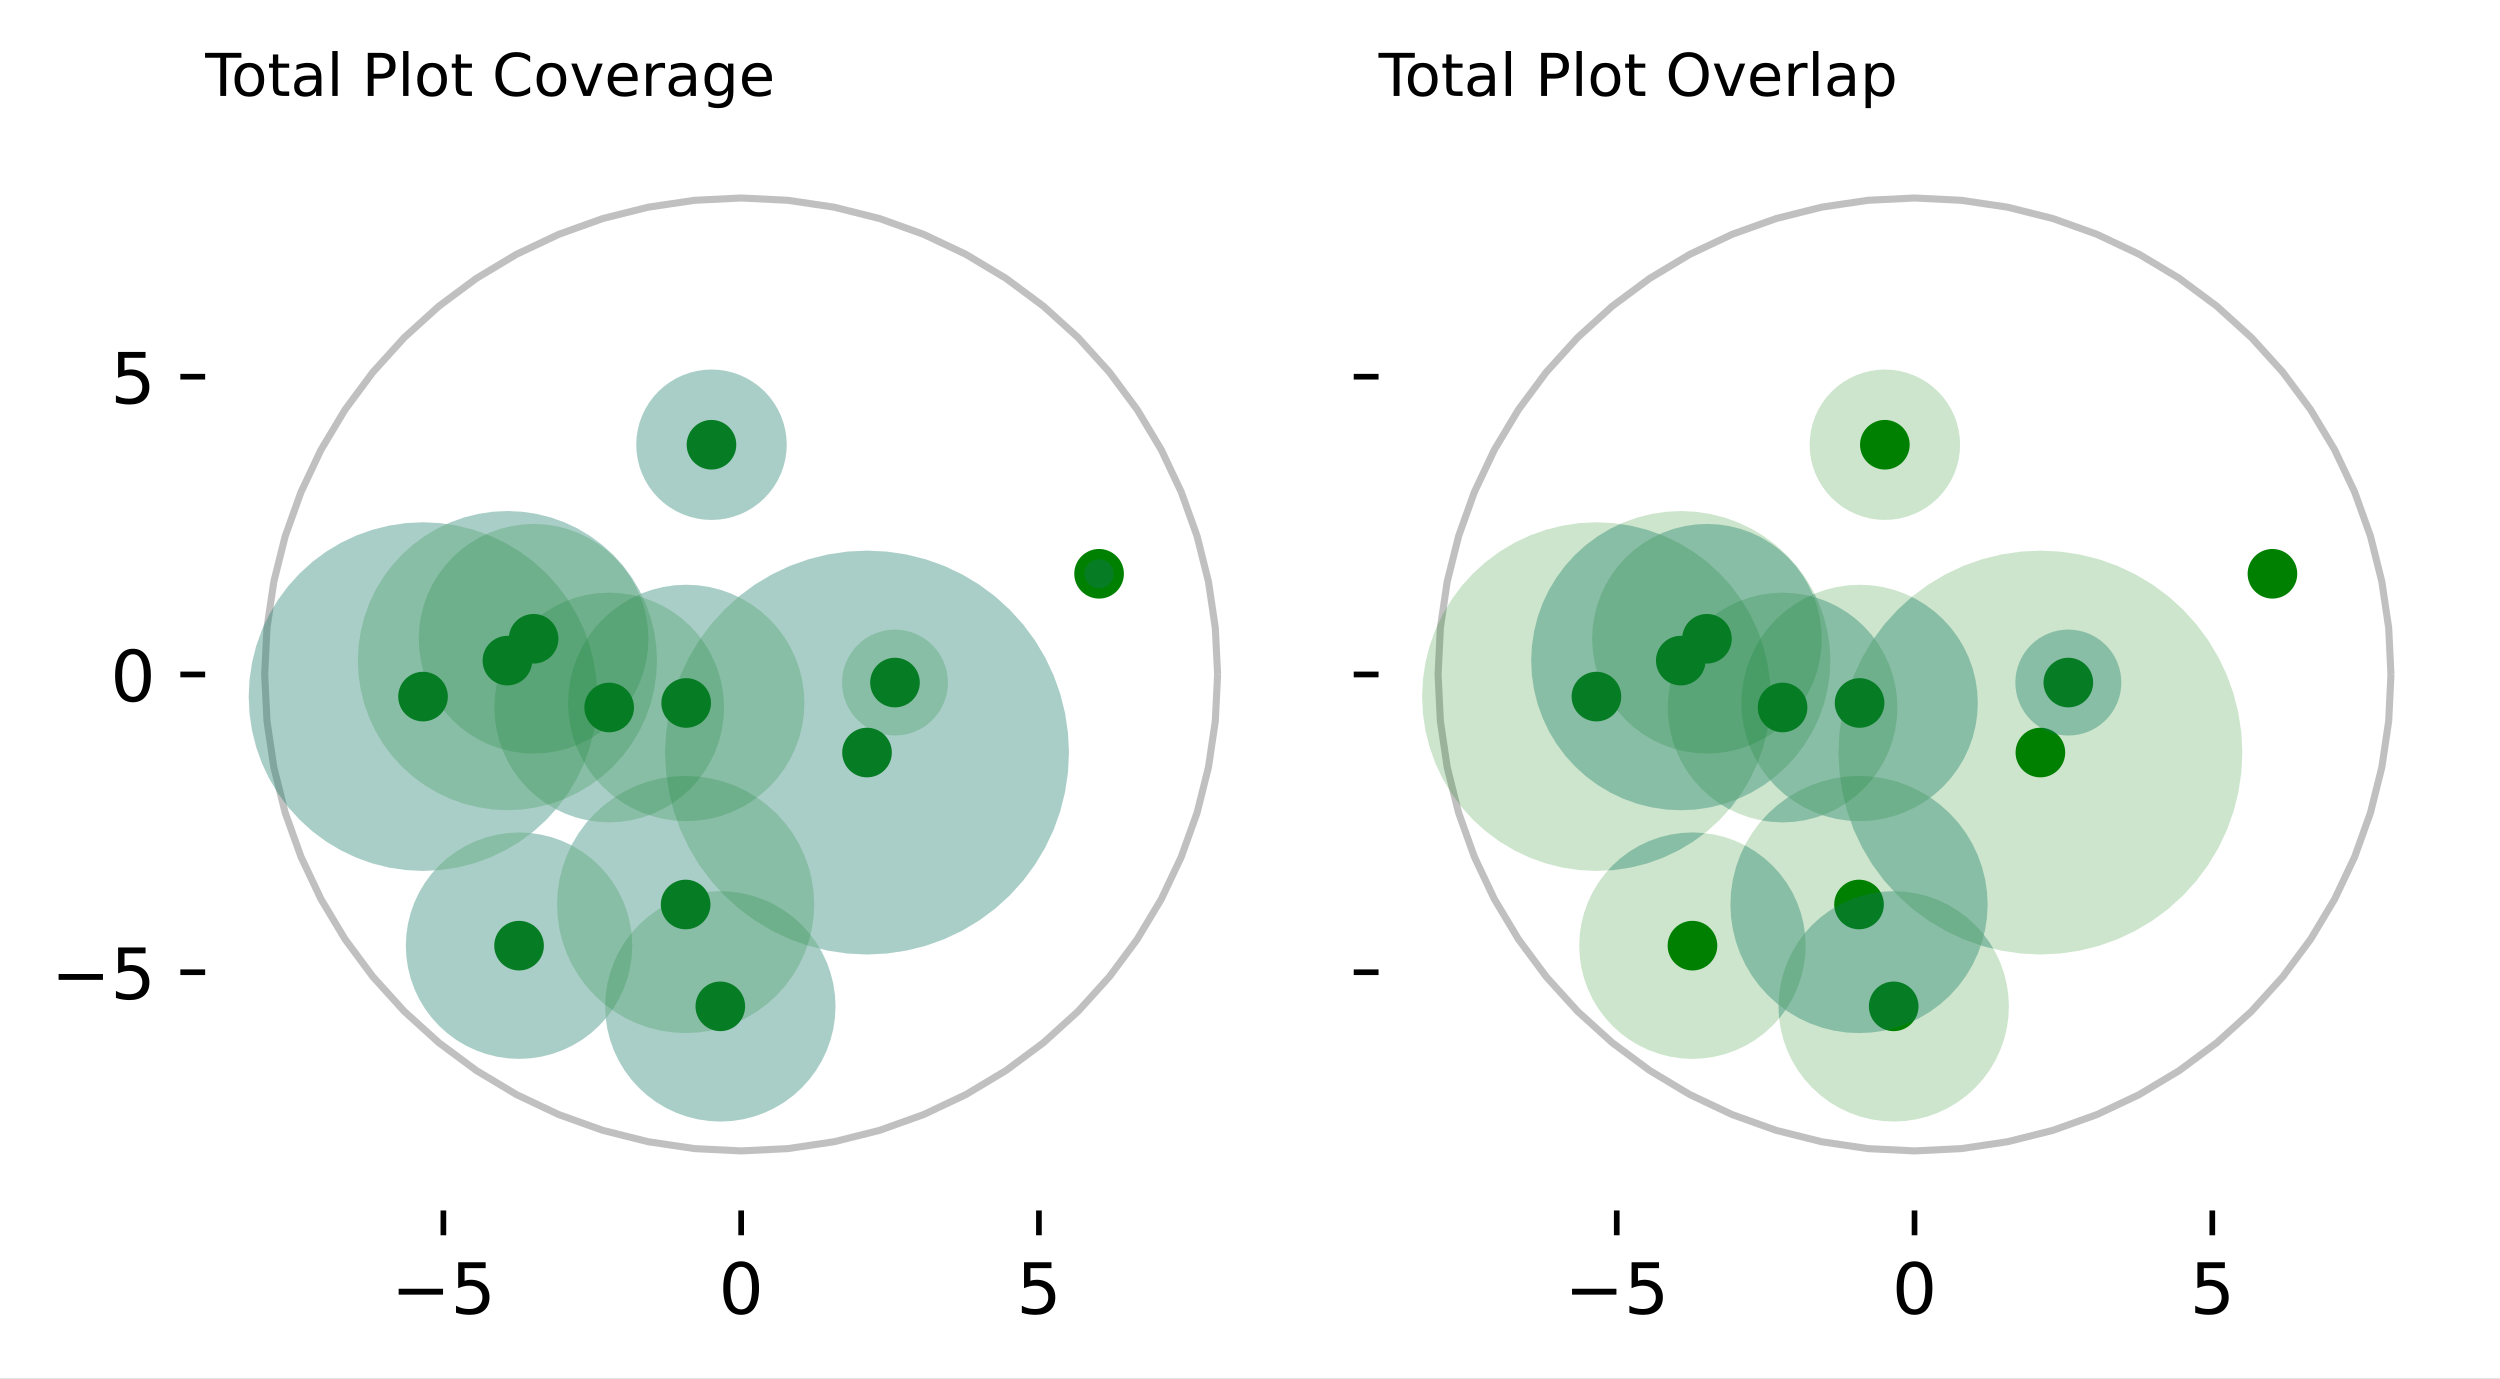 <?xml version="1.0" encoding="UTF-8" standalone="no"?>
<!-- Created with Inkscape (http://www.inkscape.org/) -->

<svg
   width="124.46mm"
   height="68.644mm"
   viewBox="0 0 124.46 68.644"
   version="1.1"
   id="svg1"
   xml:space="preserve"
   inkscape:version="1.3.2 (091e20e, 2023-11-25, custom)"
   sodipodi:docname="plotmap-2Dprojection_editedv1.svg"
   inkscape:export-filename="plotmap-2Dprojection_editedv1.png"
   inkscape:export-xdpi="300"
   inkscape:export-ydpi="300"
   xmlns:inkscape="http://www.inkscape.org/namespaces/inkscape"
   xmlns:sodipodi="http://sodipodi.sourceforge.net/DTD/sodipodi-0.dtd"
   xmlns:xlink="http://www.w3.org/1999/xlink"
   xmlns="http://www.w3.org/2000/svg"
   xmlns:svg="http://www.w3.org/2000/svg"><rect x="0" y="0" width="124.46" height="68.644" fill="#333333" stroke="none"/><sodipodi:namedview
     id="namedview1"
     pagecolor="#505050"
     bordercolor="#ffffff"
     borderopacity="1"
     inkscape:showpageshadow="0"
     inkscape:pageopacity="0"
     inkscape:pagecheckerboard="1"
     inkscape:deskcolor="#d1d1d1"
     inkscape:document-units="mm"
     inkscape:zoom="3.2967643"
     inkscape:cx="273.90493"
     inkscape:cy="156.36544"
     inkscape:window-width="2256"
     inkscape:window-height="1398"
     inkscape:window-x="-11"
     inkscape:window-y="1564"
     inkscape:window-maximized="1"
     inkscape:current-layer="g1" /><defs
     id="defs1"><g
       id="g21"><g
         id="glyph-0-0"><path
           d="m 1.078,-7.289 h 3.871 v 0.828 h -2.969 v 1.789 c 0.141,-0.047 0.289,-0.09 0.43,-0.109 0.141,-0.02 0.289,-0.039 0.43,-0.039 0.809,0 1.449,0.23 1.93,0.672 0.48,0.449 0.719,1.047 0.719,1.809 0,0.789 -0.25,1.398 -0.738,1.828 C 4.262,-0.078 3.57,0.129 2.691,0.129 2.379,0.129 2.07,0.102 1.75,0.059 1.43,0.012 1.109,-0.059 0.77,-0.172 V -1.16 C 1.059,-1 1.359,-0.879 1.68,-0.801 c 0.309,0.082 0.641,0.109 0.992,0.109 0.559,0 1.008,-0.137 1.34,-0.438 C 4.328,-1.43 4.5,-1.828 4.5,-2.34 c 0,-0.5 -0.172,-0.898 -0.488,-1.199 -0.332,-0.301 -0.781,-0.449 -1.34,-0.449 -0.262,0 -0.531,0.027 -0.793,0.09 C 1.621,-3.84 1.352,-3.75 1.078,-3.629 Z m 0,0"
           id="path1" /></g><g
         id="glyph-0-1"><path
           d="m 3.18,-6.641 c -0.508,0 -0.891,0.25 -1.148,0.75 -0.262,0.5 -0.383,1.25 -0.383,2.25 0,1 0.121,1.75 0.383,2.25 0.258,0.5 0.641,0.75 1.148,0.75 0.512,0 0.891,-0.25 1.148,-0.75 0.25,-0.5 0.383,-1.25 0.383,-2.25 0,-1 -0.133,-1.75 -0.383,-2.25 -0.258,-0.5 -0.637,-0.75 -1.148,-0.75 z m 0,-0.781 c 0.809,0 1.43,0.332 1.871,0.973 0.43,0.648 0.648,1.59 0.648,2.809 0,1.23 -0.219,2.172 -0.648,2.812 -0.441,0.637 -1.062,0.957 -1.879,0.957 -0.82,0 -1.441,-0.32 -1.871,-0.957 -0.43,-0.641 -0.641,-1.582 -0.641,-2.812 0,-1.219 0.211,-2.16 0.641,-2.809 0.43,-0.641 1.059,-0.973 1.879,-0.973 z m 0,0"
           id="path2" /></g><g
         id="glyph-1-0"><path
           d="m -0.016,-6.074 h 5.129 v 0.691 H 2.957 V 0 H 2.133 v -5.383 h -2.148 z m 0,0"
           id="path3" /></g><g
         id="glyph-1-1"><path
           d="m 2.551,-4.031 c -0.402,0 -0.719,0.156 -0.953,0.473 C 1.367,-3.242 1.25,-2.816 1.25,-2.273 c 0,0.551 0.109,0.973 0.34,1.289 0.234,0.316 0.551,0.469 0.961,0.469 0.398,0 0.715,-0.152 0.949,-0.469 0.23,-0.316 0.348,-0.738 0.348,-1.289 0,-0.535 -0.117,-0.969 -0.348,-1.285 C 3.266,-3.875 2.949,-4.031 2.551,-4.031 Z m 0,-0.633 c 0.648,0 1.156,0.215 1.531,0.633 0.367,0.426 0.559,1.008 0.559,1.758 0,0.75 -0.191,1.332 -0.559,1.75 -0.375,0.422 -0.883,0.633 -1.531,0.633 -0.66,0 -1.176,-0.211 -1.543,-0.633 -0.367,-0.418 -0.551,-1 -0.551,-1.75 0,-0.75 0.184,-1.332 0.551,-1.758 C 1.375,-4.449 1.891,-4.664 2.551,-4.664 Z m 0,0"
           id="path4" /></g><g
         id="glyph-1-2"><path
           d="m 1.523,-5.848 v 1.293 h 1.543 v 0.582 H 1.523 V -1.5 c 0,0.375 0.051,0.617 0.152,0.719 0.098,0.105 0.309,0.156 0.625,0.156 H 3.066 V 0 H 2.301 C 1.715,0 1.316,-0.109 1.098,-0.324 0.883,-0.543 0.773,-0.934 0.773,-1.5 V -3.973 H 0.227 v -0.582 h 0.547 v -1.293 z m 0,0"
           id="path5" /></g><g
         id="glyph-1-3"><path
           d="m 2.855,-2.289 c -0.605,0 -1.023,0.074 -1.258,0.207 C 1.367,-1.941 1.25,-1.707 1.25,-1.375 c 0,0.266 0.082,0.484 0.258,0.633 0.176,0.16 0.418,0.234 0.715,0.234 0.418,0 0.75,-0.141 1,-0.441 0.25,-0.293 0.375,-0.684 0.375,-1.176 V -2.289 Z M 4.348,-2.598 V 0 h -0.75 v -0.691 c -0.176,0.285 -0.391,0.484 -0.641,0.609 -0.25,0.125 -0.566,0.191 -0.934,0.191 -0.465,0 -0.84,-0.125 -1.117,-0.383 C 0.633,-0.531 0.5,-0.883 0.5,-1.324 0.5,-1.832 0.668,-2.215 1.016,-2.48 1.359,-2.742 1.867,-2.875 2.551,-2.875 H 3.598 V -2.949 C 3.598,-3.289 3.48,-3.559 3.258,-3.75 3.031,-3.934 2.715,-4.031 2.309,-4.031 c -0.27,0 -0.52,0.031 -0.766,0.098 -0.25,0.07 -0.484,0.16 -0.711,0.277 V -4.348 C 1.098,-4.449 1.367,-4.531 1.625,-4.582 c 0.258,-0.051 0.508,-0.082 0.758,-0.082 0.656,0 1.148,0.176 1.473,0.516 0.328,0.34 0.492,0.859 0.492,1.551 z m 0,0"
           id="path6" /></g><g
         id="glyph-1-4"><path
           d="m 0.781,-6.332 h 0.75 V 0 h -0.75 z m 0,0"
           id="path7" /></g><g
         id="glyph-1-5" /><g
         id="glyph-1-6"><path
           d="m 1.641,-5.398 v 2.281 h 1.035 c 0.383,0 0.672,-0.09 0.883,-0.289 C 3.766,-3.605 3.875,-3.891 3.875,-4.258 3.875,-4.625 3.766,-4.898 3.559,-5.098 3.348,-5.297 3.059,-5.398 2.676,-5.398 Z M 0.816,-6.074 h 1.859 c 0.672,0 1.188,0.16 1.539,0.469 0.352,0.309 0.523,0.758 0.523,1.348 0,0.602 -0.172,1.059 -0.523,1.359 -0.352,0.309 -0.867,0.457 -1.539,0.457 H 1.641 V 0 H 0.816 Z m 0,0"
           id="path8" /></g><g
         id="glyph-1-7"><path
           d="m 5.363,-5.605 v 0.867 c -0.281,-0.25 -0.574,-0.441 -0.891,-0.578 -0.316,-0.125 -0.641,-0.191 -0.992,-0.191 -0.699,0 -1.23,0.219 -1.598,0.645 -0.367,0.422 -0.551,1.031 -0.551,1.832 0,0.797 0.184,1.414 0.551,1.84 0.367,0.426 0.898,0.633 1.598,0.633 0.352,0 0.676,-0.059 0.992,-0.191 0.316,-0.125 0.609,-0.316 0.891,-0.574 v 0.859 C 5.074,-0.266 4.766,-0.125 4.449,-0.035 4.133,0.059 3.789,0.109 3.434,0.109 c -0.918,0 -1.645,-0.277 -2.176,-0.836 -0.531,-0.555 -0.793,-1.324 -0.793,-2.305 0,-0.977 0.262,-1.742 0.793,-2.309 0.531,-0.559 1.258,-0.84 2.176,-0.84 0.363,0 0.707,0.047 1.023,0.141 0.316,0.102 0.625,0.242 0.906,0.434 z m 0,0"
           id="path9" /></g><g
         id="glyph-1-8"><path
           d="m 0.25,-4.555 h 0.793 l 1.422,3.82 1.426,-3.82 H 4.68 L 2.973,0 H 1.957 Z m 0,0"
           id="path10" /></g><g
         id="glyph-1-9"><path
           d="m 4.68,-2.465 v 0.367 h -3.438 c 0.031,0.516 0.184,0.914 0.465,1.18 0.277,0.27 0.66,0.402 1.16,0.402 0.281,0 0.566,-0.035 0.832,-0.102 0.266,-0.066 0.539,-0.176 0.809,-0.324 v 0.707 C 4.238,-0.117 3.965,-0.023 3.684,0.023 3.398,0.074 3.105,0.109 2.824,0.109 c -0.734,0 -1.309,-0.211 -1.734,-0.625 -0.422,-0.418 -0.633,-0.992 -0.633,-1.719 0,-0.738 0.199,-1.332 0.602,-1.773 0.398,-0.434 0.949,-0.656 1.633,-0.656 0.617,0 1.098,0.199 1.457,0.59 0.352,0.402 0.531,0.934 0.531,1.609 z M 3.934,-2.684 C 3.922,-3.09 3.809,-3.414 3.59,-3.664 3.367,-3.906 3.066,-4.031 2.699,-4.031 c -0.418,0 -0.75,0.125 -1,0.359 -0.25,0.23 -0.398,0.566 -0.434,0.988 z m 0,0"
           id="path11" /></g><g
         id="glyph-1-10"><path
           d="M 3.422,-3.855 C 3.34,-3.906 3.25,-3.941 3.148,-3.965 3.047,-3.98 2.941,-4 2.824,-4 c -0.426,0 -0.75,0.145 -0.977,0.418 -0.23,0.273 -0.34,0.668 -0.34,1.184 V 0 h -0.75 v -4.555 h 0.75 v 0.707 C 1.656,-4.125 1.867,-4.332 2.117,-4.465 c 0.25,-0.133 0.559,-0.199 0.922,-0.199 0.051,0 0.109,0.008 0.176,0.008 0.059,0.008 0.125,0.016 0.207,0.031 z m 0,0"
           id="path12" /></g><g
         id="glyph-1-11"><path
           d="m 3.781,-2.332 c 0,-0.535 -0.117,-0.957 -0.332,-1.258 -0.227,-0.301 -0.543,-0.449 -0.941,-0.449 -0.398,0 -0.719,0.148 -0.941,0.449 -0.227,0.301 -0.332,0.723 -0.332,1.258 0,0.543 0.105,0.957 0.332,1.258 0.223,0.301 0.543,0.449 0.941,0.449 0.398,0 0.715,-0.148 0.941,-0.449 C 3.664,-1.375 3.781,-1.789 3.781,-2.332 Z m 0.75,1.766 c 0,0.766 -0.176,1.34 -0.516,1.723 -0.352,0.375 -0.875,0.566 -1.582,0.566 -0.27,0 -0.508,-0.023 -0.742,-0.059 C 1.457,1.625 1.223,1.566 1.008,1.484 V 0.758 C 1.223,0.875 1.441,0.957 1.656,1.016 c 0.219,0.059 0.434,0.094 0.66,0.094 0.484,0 0.848,-0.133 1.098,-0.383 C 3.656,0.465 3.781,0.082 3.781,-0.434 V -0.801 C 3.625,-0.531 3.422,-0.332 3.184,-0.199 2.941,-0.066 2.656,0 2.324,0 1.758,0 1.309,-0.207 0.965,-0.633 0.625,-1.059 0.457,-1.625 0.457,-2.332 c 0,-0.699 0.168,-1.266 0.508,-1.691 0.344,-0.426 0.793,-0.641 1.359,-0.641 0.332,0 0.617,0.066 0.859,0.199 0.238,0.133 0.441,0.332 0.598,0.602 v -0.691 h 0.75 z m 0,0"
           id="path13" /></g><g
         id="glyph-1-12"><path
           d="M 0.977,-1.031 H 1.832 V 0 H 0.977 Z m 0,-3.273 h 0.855 v 1.031 H 0.977 Z m 0,0"
           id="path14" /></g><g
         id="glyph-1-13"><path
           d="m 2.648,-5.531 c -0.426,0 -0.742,0.207 -0.957,0.625 -0.219,0.418 -0.316,1.043 -0.316,1.875 0,0.832 0.098,1.457 0.316,1.875 0.215,0.414 0.531,0.625 0.957,0.625 0.426,0 0.742,-0.211 0.957,-0.625 0.211,-0.418 0.316,-1.043 0.316,-1.875 0,-0.832 -0.105,-1.457 -0.316,-1.875 -0.215,-0.418 -0.531,-0.625 -0.957,-0.625 z m 0,-0.648 c 0.676,0 1.191,0.273 1.559,0.809 C 4.566,-4.832 4.75,-4.047 4.75,-3.031 c 0,1.023 -0.184,1.809 -0.543,2.34 -0.367,0.531 -0.883,0.801 -1.566,0.801 -0.684,0 -1.199,-0.27 -1.559,-0.801 -0.355,-0.531 -0.531,-1.316 -0.531,-2.34 0,-1.016 0.176,-1.801 0.531,-2.34 0.359,-0.535 0.883,-0.809 1.566,-0.809 z m 0,0"
           id="path15" /></g><g
         id="glyph-1-14"><path
           d="M 0.891,-1.031 H 1.75 V 0 H 0.891 Z m 0,0"
           id="path16" /></g><g
         id="glyph-1-15"><path
           d="M 0.898,-6.074 H 4.125 v 0.691 H 1.648 v 1.492 C 1.766,-3.934 1.891,-3.965 2.008,-3.98 2.125,-4 2.25,-4.016 2.367,-4.016 c 0.672,0 1.207,0.191 1.605,0.559 0.402,0.375 0.602,0.875 0.602,1.508 0,0.656 -0.211,1.168 -0.617,1.523 C 3.547,-0.066 2.973,0.109 2.242,0.109 1.984,0.109 1.723,0.082 1.457,0.051 1.191,0.008 0.926,-0.051 0.641,-0.141 v -0.824 c 0.242,0.133 0.492,0.23 0.758,0.297 0.258,0.066 0.535,0.094 0.824,0.094 0.469,0 0.844,-0.117 1.117,-0.367 0.266,-0.25 0.41,-0.582 0.41,-1.008 0,-0.418 -0.145,-0.75 -0.41,-1 -0.273,-0.25 -0.648,-0.375 -1.117,-0.375 -0.215,0 -0.441,0.027 -0.656,0.074 -0.219,0.051 -0.441,0.125 -0.668,0.227 z m 0,0"
           id="path17" /></g><g
         id="glyph-1-16"><path
           d="m 3.281,-5.516 c -0.598,0 -1.074,0.227 -1.422,0.668 -0.352,0.449 -0.527,1.051 -0.527,1.816 0,0.766 0.176,1.375 0.527,1.816 0.348,0.449 0.824,0.664 1.422,0.664 0.594,0 1.066,-0.215 1.418,-0.664 0.348,-0.441 0.523,-1.051 0.523,-1.816 0,-0.766 -0.176,-1.367 -0.523,-1.816 C 4.348,-5.289 3.875,-5.516 3.281,-5.516 Z m 0,-0.664 c 0.852,0 1.523,0.289 2.043,0.855 0.508,0.566 0.766,1.336 0.766,2.293 0,0.965 -0.258,1.723 -0.766,2.289 -0.52,0.566 -1.191,0.852 -2.043,0.852 -0.855,0 -1.539,-0.285 -2.047,-0.852 -0.52,-0.566 -0.77,-1.324 -0.77,-2.289 0,-0.957 0.25,-1.727 0.77,-2.293 0.508,-0.566 1.191,-0.855 2.047,-0.855 z m 0,0"
           id="path18" /></g><g
         id="glyph-1-17"><path
           d="m 1.508,-0.684 v 2.406 h -0.75 v -6.277 h 0.75 v 0.691 c 0.148,-0.27 0.352,-0.469 0.59,-0.602 0.242,-0.133 0.535,-0.199 0.867,-0.199 0.551,0 1,0.223 1.352,0.656 0.34,0.441 0.516,1.016 0.516,1.734 0,0.715 -0.176,1.297 -0.516,1.73 -0.352,0.434 -0.801,0.652 -1.352,0.652 -0.332,0 -0.625,-0.066 -0.867,-0.191 C 1.859,-0.207 1.656,-0.406 1.508,-0.684 Z m 2.551,-1.59 c 0,-0.551 -0.117,-0.977 -0.344,-1.293 -0.234,-0.316 -0.543,-0.473 -0.934,-0.473 -0.398,0 -0.707,0.156 -0.934,0.473 -0.23,0.316 -0.34,0.742 -0.34,1.293 0,0.551 0.109,0.98 0.34,1.297 0.227,0.32 0.535,0.469 0.934,0.469 0.391,0 0.699,-0.148 0.934,-0.469 0.227,-0.316 0.344,-0.746 0.344,-1.297 z m 0,0"
           id="path19" /></g><g
         id="glyph-1-18"><path
           d="M 1.598,-0.691 H 4.465 V 0 H 0.609 v -0.691 c 0.309,-0.316 0.73,-0.75 1.273,-1.301 0.531,-0.539 0.875,-0.891 1.016,-1.047 0.266,-0.293 0.449,-0.543 0.551,-0.75 0.098,-0.199 0.156,-0.41 0.156,-0.609 0,-0.316 -0.113,-0.582 -0.34,-0.781 C 3.039,-5.383 2.75,-5.488 2.383,-5.488 c -0.258,0 -0.535,0.047 -0.816,0.133 -0.285,0.09 -0.59,0.223 -0.918,0.406 V -5.781 C 0.984,-5.914 1.293,-6.016 1.574,-6.082 1.859,-6.148 2.125,-6.18 2.367,-6.18 c 0.625,0 1.125,0.156 1.496,0.473 0.375,0.316 0.566,0.734 0.566,1.258 0,0.25 -0.047,0.492 -0.141,0.711 C 4.199,-3.516 4.031,-3.25 3.781,-2.949 3.715,-2.867 3.5,-2.641 3.133,-2.266 c -0.367,0.375 -0.875,0.898 -1.535,1.574 z m 0,0"
           id="path20" /></g><g
         id="glyph-1-19"><path
           d="M 1.031,-0.691 H 2.375 V -5.324 L 0.918,-5.031 v -0.75 l 1.449,-0.293 h 0.824 v 5.383 H 4.531 V 0 h -3.5 z m 0,0"
           id="path21" /></g></g><clipPath
       id="clip-0"><path
         clip-rule="nonzero"
         d="M 0,0 H 352.801 V 194.582 H 0 Z m 0,0"
         id="path22" /></clipPath></defs><g
     inkscape:label="Layer 1"
     inkscape:groupmode="layer"
     id="layer1"
     transform="translate(-42.724,-114.178)"><g
       id="g1"
       transform="matrix(0.353,0,0,0.353,42.724,114.178)"><g
         clip-path="url(#clip-0)"
         id="g23"><path
           fill-rule="nonzero"
           fill="#ffffff"
           fill-opacity="1"
           d="M 0,194.582 H 352.801 V 0 H 0 Z m 0,0"
           id="path23" /></g><path
         fill-rule="nonzero"
         fill="#ffffff"
         fill-opacity="1"
         d="M 28.934,170.711 H 180.117 V 19.527 H 28.934 Z m 0,0"
         id="path24" /><path
         fill-rule="nonzero"
         fill="#ffffff"
         fill-opacity="1"
         stroke-width="1"
         stroke-linecap="butt"
         stroke-linejoin="round"
         stroke="#c0c0c0"
         stroke-opacity="1"
         stroke-miterlimit="10"
         d="m 171.719,99.462 -0.324,-6.586 -0.969,-6.52 -1.602,-6.398 -2.223,-6.207 -2.816,-5.961 -3.391,-5.656 -3.93,-5.297 -4.426,-4.887 -4.887,-4.426 -5.297,-3.93 -5.656,-3.391 -5.961,-2.816 -6.207,-2.223 -6.398,-1.602 -6.52,-0.969 -6.586,-0.324 -6.586,0.324 -6.523,0.969 -6.398,1.602 -6.207,2.223 -5.961,2.816 -5.656,3.391 -5.297,3.93 -4.887,4.426 -4.426,4.887 -3.93,5.297 -3.391,5.656 -2.816,5.961 -2.223,6.207 -1.602,6.398 -0.969,6.52 -0.324,6.586 0.324,6.586 0.969,6.523 1.602,6.398 2.223,6.207 2.816,5.961 3.391,5.656 3.93,5.297 4.426,4.887 4.887,4.426 5.297,3.93 5.656,3.391 5.961,2.816 6.207,2.223 6.398,1.602 6.523,0.969 6.586,0.324 6.586,-0.324 6.52,-0.969 6.398,-1.602 6.207,-2.223 5.961,-2.816 5.656,-3.391 5.297,-3.93 4.887,-4.426 4.426,-4.887 3.93,-5.297 3.391,-5.656 2.816,-5.961 2.223,-6.207 1.602,-6.398 0.969,-6.523 0.324,-6.586"
         transform="matrix(1,0,0,-1,0,194.583)"
         id="path25" /><path
         fill-rule="nonzero"
         fill="#008000"
         fill-opacity="0.2"
         d="m 133.688,96.262 -0.035,0.73 -0.109,0.727 -0.18,0.711 -0.246,0.691 -0.312,0.66 -0.375,0.629 -0.438,0.59 -0.492,0.543 -0.543,0.492 -0.59,0.438 -0.629,0.375 -0.664,0.316 -0.688,0.246 -0.711,0.176 -0.727,0.109 -0.73,0.035 -0.734,-0.035 -0.723,-0.109 -0.711,-0.176 -0.691,-0.246 -0.664,-0.316 -0.629,-0.375 -0.586,-0.438 -0.543,-0.492 -0.492,-0.543 -0.438,-0.59 -0.379,-0.629 -0.312,-0.66 -0.246,-0.691 -0.18,-0.711 -0.105,-0.727 -0.035,-0.73 0.035,-0.73 0.105,-0.727 0.18,-0.711 0.246,-0.691 0.312,-0.66 0.379,-0.629 0.438,-0.59 0.492,-0.543 0.543,-0.492 0.586,-0.438 0.629,-0.375 0.664,-0.316 0.691,-0.246 0.711,-0.176 0.723,-0.109 0.734,-0.035 0.73,0.035 0.727,0.109 0.711,0.176 0.688,0.246 0.664,0.316 0.629,0.375 0.59,0.438 0.543,0.492 0.492,0.543 0.438,0.59 0.375,0.629 0.312,0.66 0.246,0.691 0.18,0.711 0.109,0.727 0.035,0.73"
         id="path26" /><path
         fill-rule="nonzero"
         fill="#008000"
         fill-opacity="1"
         stroke-width="1"
         stroke-linecap="butt"
         stroke-linejoin="round"
         stroke="#008000"
         stroke-opacity="1"
         stroke-miterlimit="10"
         d="m 126.219,95.321 c 0.793,0 1.559,0.316 2.121,0.879 0.562,0.562 0.879,1.324 0.879,2.121 0,0.797 -0.316,1.559 -0.879,2.121 -0.562,0.562 -1.328,0.879 -2.121,0.879 -0.797,0 -1.559,-0.316 -2.121,-0.879 -0.562,-0.563 -0.879,-1.324 -0.879,-2.121 0,-0.797 0.316,-1.559 0.879,-2.121 0.562,-0.562 1.324,-0.879 2.121,-0.879 z m 0,0"
         transform="matrix(1,0,0,-1,0,194.583)"
         id="path27" /><path
         fill-rule="nonzero"
         fill="#008000"
         fill-opacity="0.2"
         d="m 157.055,80.922 -0.008,0.203 -0.031,0.199 -0.047,0.195 -0.07,0.188 -0.086,0.184 -0.102,0.172 -0.121,0.164 -0.137,0.148 -0.148,0.133 -0.16,0.121 -0.176,0.105 -0.18,0.086 -0.191,0.066 -0.195,0.051 -0.199,0.027 -0.199,0.012 -0.203,-0.012 -0.199,-0.027 -0.195,-0.051 -0.188,-0.066 -0.184,-0.086 -0.172,-0.105 -0.164,-0.121 -0.148,-0.133 -0.137,-0.148 -0.117,-0.164 -0.105,-0.172 -0.086,-0.184 -0.066,-0.188 -0.051,-0.195 -0.027,-0.199 -0.012,-0.203 0.012,-0.199 0.027,-0.199 0.051,-0.195 0.066,-0.191 0.086,-0.184 0.105,-0.172 0.117,-0.16 0.137,-0.152 0.148,-0.133 0.164,-0.121 0.172,-0.102 0.184,-0.086 0.188,-0.07 0.195,-0.047 0.199,-0.031 0.203,-0.008 0.199,0.008 0.199,0.031 0.195,0.047 0.191,0.07 0.18,0.086 0.176,0.102 0.16,0.121 0.148,0.133 0.137,0.152 0.121,0.16 0.102,0.172 0.086,0.184 0.07,0.191 0.047,0.195 0.031,0.199 0.008,0.199"
         id="path28" /><path
         fill-rule="nonzero"
         fill="#008000"
         fill-opacity="1"
         stroke-width="1"
         stroke-linecap="butt"
         stroke-linejoin="round"
         stroke="#008000"
         stroke-opacity="1"
         stroke-miterlimit="10"
         d="m 155.004,110.661 c 0.793,0 1.559,0.316 2.121,0.879 0.562,0.562 0.879,1.324 0.879,2.121 0,0.797 -0.316,1.559 -0.879,2.121 -0.562,0.562 -1.328,0.879 -2.121,0.879 -0.797,0 -1.559,-0.316 -2.121,-0.879 -0.562,-0.562 -0.879,-1.324 -0.879,-2.121 0,-0.797 0.316,-1.559 0.879,-2.121 0.562,-0.562 1.324,-0.879 2.121,-0.879 z m 0,0"
         transform="matrix(1,0,0,-1,0,194.583)"
         id="path29" /><path
         fill-rule="nonzero"
         fill="#008000"
         fill-opacity="0.2"
         d="m 110.949,62.723 -0.051,1.039 -0.152,1.027 -0.254,1.012 -0.352,0.98 -0.445,0.941 -0.535,0.891 -0.617,0.836 -0.699,0.773 -0.773,0.699 -0.836,0.621 -0.891,0.535 -0.941,0.445 -0.98,0.348 -1.012,0.254 -1.027,0.152 -1.043,0.051 -1.039,-0.051 L 98.273,73.125 97.262,72.871 96.281,72.523 95.34,72.078 94.449,71.543 93.609,70.922 92.84,70.223 92.141,69.449 91.52,68.613 90.984,67.723 90.539,66.781 90.188,65.801 l -0.25,-1.012 -0.152,-1.027 -0.051,-1.039 0.051,-1.043 0.152,-1.027 0.25,-1.012 0.352,-0.98 0.445,-0.941 0.535,-0.891 0.621,-0.836 0.699,-0.773 0.77,-0.699 0.84,-0.617 0.891,-0.535 0.941,-0.445 0.98,-0.352 1.012,-0.254 1.027,-0.152 1.039,-0.051 1.043,0.051 1.027,0.152 1.012,0.254 0.98,0.352 0.941,0.445 0.891,0.535 0.836,0.617 0.773,0.699 0.699,0.773 0.617,0.836 0.535,0.891 0.445,0.941 0.352,0.98 0.254,1.012 0.152,1.027 0.051,1.043"
         id="path30" /><path
         fill-rule="nonzero"
         fill="#008000"
         fill-opacity="1"
         stroke-width="1"
         stroke-linecap="butt"
         stroke-linejoin="round"
         stroke="#008000"
         stroke-opacity="1"
         stroke-miterlimit="10"
         d="m 100.34,128.86 c 0.797,0 1.559,0.316 2.121,0.879 0.562,0.562 0.879,1.328 0.879,2.121 0,0.797 -0.316,1.559 -0.879,2.121 -0.562,0.562 -1.324,0.879 -2.121,0.879 -0.793,0 -1.559,-0.316 -2.121,-0.879 -0.562,-0.562 -0.879,-1.324 -0.879,-2.121 0,-0.793 0.316,-1.559 0.879,-2.121 0.562,-0.562 1.328,-0.879 2.121,-0.879 z m 0,0"
         transform="matrix(1,0,0,-1,0,194.583)"
         id="path31" /><path
         fill-rule="nonzero"
         fill="#008000"
         fill-opacity="0.2"
         d="m 92.656,93.168 -0.102,2.07 -0.301,2.047 -0.504,2.008 -0.699,1.949 -0.883,1.871 -1.066,1.777 -1.23,1.66 -1.391,1.535 -1.535,1.391 -1.664,1.234 -1.773,1.062 -1.875,0.887 -1.949,0.699 -2.008,0.5 -2.047,0.305 -2.066,0.102 -2.07,-0.102 -2.047,-0.305 -2.008,-0.5 -1.949,-0.699 -1.871,-0.887 -1.777,-1.062 -1.664,-1.234 -1.531,-1.391 -1.391,-1.535 -1.234,-1.66 -1.066,-1.777 -0.883,-1.871 -0.699,-1.949 -0.5,-2.008 -0.305,-2.047 -0.102,-2.07 0.102,-2.066 0.305,-2.047 0.5,-2.012 0.699,-1.949 0.883,-1.871 1.066,-1.773 1.234,-1.664 1.391,-1.535 1.531,-1.391 1.664,-1.23 1.777,-1.066 1.871,-0.887 1.949,-0.695 2.008,-0.504 2.047,-0.305 2.07,-0.102 2.066,0.102 2.047,0.305 2.008,0.504 1.949,0.695 1.875,0.887 1.773,1.066 1.664,1.23 1.535,1.391 1.391,1.535 1.23,1.664 1.066,1.773 0.883,1.871 0.699,1.949 0.504,2.012 0.301,2.047 0.102,2.066"
         id="path32" /><path
         fill-rule="nonzero"
         fill="#008000"
         fill-opacity="1"
         stroke-width="1"
         stroke-linecap="butt"
         stroke-linejoin="round"
         stroke="#008000"
         stroke-opacity="1"
         stroke-miterlimit="10"
         d="m 71.562,98.415 c 0.793,0 1.559,0.316 2.121,0.879 0.562,0.562 0.879,1.324 0.879,2.121 0,0.793 -0.316,1.559 -0.879,2.121 -0.562,0.562 -1.328,0.879 -2.121,0.879 -0.797,0 -1.559,-0.316 -2.121,-0.879 -0.562,-0.562 -0.879,-1.328 -0.879,-2.121 0,-0.797 0.316,-1.559 0.879,-2.121 0.562,-0.562 1.324,-0.879 2.121,-0.879 z m 0,0"
         transform="matrix(1,0,0,-1,0,194.583)"
         id="path33" /><path
         fill-rule="nonzero"
         fill="#008000"
         fill-opacity="0.2"
         d="m 91.453,90.086 -0.078,1.586 -0.234,1.574 -0.387,1.543 -0.535,1.496 -0.68,1.438 -0.816,1.363 -0.949,1.277 -1.066,1.176 -1.18,1.066 -1.277,0.949 -1.363,0.816 -1.434,0.68 -1.5,0.535 -1.539,0.387 -1.574,0.234 -1.586,0.078 -1.59,-0.078 -1.574,-0.234 -1.539,-0.387 -1.496,-0.535 -1.438,-0.68 -1.363,-0.816 -1.277,-0.949 -1.18,-1.066 -1.066,-1.176 -0.949,-1.277 -0.816,-1.363 -0.68,-1.438 -0.535,-1.496 -0.387,-1.543 -0.23,-1.574 -0.078,-1.586 0.078,-1.59 0.23,-1.57 0.387,-1.543 0.535,-1.496 0.68,-1.438 0.816,-1.363 0.949,-1.277 1.066,-1.18 1.18,-1.066 1.277,-0.945 1.363,-0.82 1.438,-0.68 1.496,-0.535 1.539,-0.383 1.574,-0.234 1.59,-0.078 1.586,0.078 1.574,0.234 1.539,0.383 1.5,0.535 1.434,0.68 1.363,0.82 1.277,0.945 1.18,1.066 1.066,1.18 0.949,1.277 0.816,1.363 0.68,1.438 0.535,1.496 0.387,1.543 0.234,1.57 0.078,1.59"
         id="path34" /><path
         fill-rule="nonzero"
         fill="#008000"
         fill-opacity="1"
         stroke-width="1"
         stroke-linecap="butt"
         stroke-linejoin="round"
         stroke="#008000"
         stroke-opacity="1"
         stroke-miterlimit="10"
         d="m 75.254,101.497 c 0.793,0 1.559,0.316 2.121,0.879 0.562,0.562 0.879,1.328 0.879,2.121 0,0.797 -0.316,1.559 -0.879,2.121 -0.562,0.562 -1.328,0.879 -2.121,0.879 -0.797,0 -1.562,-0.316 -2.125,-0.879 -0.562,-0.562 -0.875,-1.324 -0.875,-2.121 0,-0.793 0.312,-1.559 0.875,-2.121 0.562,-0.562 1.328,-0.879 2.125,-0.879 z m 0,0"
         transform="matrix(1,0,0,-1,0,194.583)"
         id="path35" /><path
         fill-rule="nonzero"
         fill="#008000"
         fill-opacity="0.2"
         d="m 117.832,141.926 -0.078,1.594 -0.23,1.578 -0.391,1.547 -0.535,1.5 -0.684,1.441 -0.82,1.367 -0.949,1.281 -1.07,1.18 -1.18,1.074 -1.281,0.949 -1.367,0.82 -1.441,0.68 -1.504,0.539 -1.547,0.387 -1.574,0.234 -1.594,0.078 -1.594,-0.078 -1.574,-0.234 -1.547,-0.387 -1.504,-0.539 -1.441,-0.68 -1.367,-0.82 -1.281,-0.949 -1.18,-1.074 -1.07,-1.18 -0.949,-1.281 -0.82,-1.367 -0.684,-1.441 -0.535,-1.5 -0.391,-1.547 -0.23,-1.578 -0.078,-1.594 0.078,-1.59 0.23,-1.578 0.391,-1.547 0.535,-1.5 0.684,-1.441 0.82,-1.371 0.949,-1.277 1.07,-1.184 1.18,-1.07 1.281,-0.949 1.367,-0.82 1.441,-0.684 1.504,-0.535 1.547,-0.387 1.574,-0.234 1.594,-0.078 1.594,0.078 1.574,0.234 1.547,0.387 1.504,0.535 1.441,0.684 1.367,0.82 1.281,0.949 1.18,1.07 1.07,1.184 0.949,1.277 0.82,1.371 0.684,1.441 0.535,1.5 0.391,1.547 0.23,1.578 0.078,1.59"
         id="path36" /><path
         fill-rule="nonzero"
         fill="#008000"
         fill-opacity="1"
         stroke-width="1"
         stroke-linecap="butt"
         stroke-linejoin="round"
         stroke="#008000"
         stroke-opacity="1"
         stroke-miterlimit="10"
         d="m 101.586,49.657 c 0.797,0 1.559,0.316 2.121,0.879 0.562,0.562 0.879,1.324 0.879,2.121 0,0.793 -0.316,1.559 -0.879,2.121 -0.562,0.562 -1.324,0.879 -2.121,0.879 -0.797,0 -1.559,-0.316 -2.121,-0.879 -0.562,-0.562 -0.879,-1.328 -0.879,-2.121 0,-0.797 0.316,-1.559 0.879,-2.121 0.562,-0.562 1.324,-0.879 2.121,-0.879 z m 0,0"
         transform="matrix(1,0,0,-1,0,194.583)"
         id="path37" /><path
         fill-rule="nonzero"
         fill="#008000"
         fill-opacity="0.2"
         d="m 102.113,99.777 -0.078,1.59 -0.23,1.57 -0.387,1.543 -0.535,1.496 -0.68,1.438 -0.82,1.363 -0.945,1.277 -1.066,1.18 -1.18,1.066 -1.277,0.949 -1.363,0.816 -1.438,0.68 -1.496,0.535 -1.543,0.387 -1.574,0.234 -1.586,0.078 -1.59,-0.078 -1.57,-0.234 -1.543,-0.387 -1.496,-0.535 -1.438,-0.68 -1.363,-0.816 -1.277,-0.949 -1.18,-1.066 -1.066,-1.18 -0.949,-1.277 -0.816,-1.363 -0.68,-1.438 -0.535,-1.496 -0.387,-1.543 -0.234,-1.57 -0.078,-1.59 0.078,-1.586 0.234,-1.574 0.387,-1.543 0.535,-1.496 0.68,-1.438 0.816,-1.363 0.949,-1.277 1.066,-1.18 1.18,-1.066 1.277,-0.945 1.363,-0.82 1.438,-0.68 1.496,-0.535 1.543,-0.387 1.57,-0.23 1.59,-0.078 1.586,0.078 1.574,0.23 1.543,0.387 1.496,0.535 1.438,0.68 1.363,0.82 1.277,0.945 1.18,1.066 L 98.438,89.5 l 0.945,1.277 0.82,1.363 0.68,1.438 0.535,1.496 0.387,1.543 0.23,1.574 0.078,1.586"
         id="path38" /><path
         fill-rule="nonzero"
         fill="#008000"
         fill-opacity="1"
         stroke-width="1"
         stroke-linecap="butt"
         stroke-linejoin="round"
         stroke="#008000"
         stroke-opacity="1"
         stroke-miterlimit="10"
         d="m 85.914,91.805 c 0.797,0 1.559,0.316 2.121,0.879 0.562,0.562 0.879,1.324 0.879,2.121 0,0.797 -0.316,1.559 -0.879,2.121 -0.562,0.562 -1.324,0.879 -2.121,0.879 -0.797,0 -1.559,-0.316 -2.121,-0.879 -0.562,-0.562 -0.879,-1.324 -0.879,-2.121 0,-0.797 0.316,-1.559 0.879,-2.121 0.562,-0.562 1.324,-0.879 2.121,-0.879 z m 0,0"
         transform="matrix(1,0,0,-1,0,194.583)"
         id="path39" /><path
         fill-rule="nonzero"
         fill="#008000"
         fill-opacity="0.2"
         d="m 113.445,99.141 -0.078,1.633 -0.242,1.617 -0.395,1.59 -0.555,1.539 -0.699,1.48 -0.84,1.402 -0.977,1.312 -1.098,1.215 -1.211,1.098 -1.316,0.973 -1.402,0.844 -1.477,0.699 -1.543,0.551 -1.586,0.398 -1.617,0.238 -1.637,0.082 -1.633,-0.082 -1.617,-0.238 -1.59,-0.398 -1.539,-0.551 -1.48,-0.699 L 87.512,113 l -1.312,-0.973 -1.215,-1.098 -1.098,-1.215 -0.977,-1.312 L 82.07,107 l -0.699,-1.48 -0.551,-1.539 -0.398,-1.59 -0.238,-1.617 -0.082,-1.633 0.082,-1.637 0.238,-1.617 0.398,-1.586 0.551,-1.543 0.699,-1.477 0.84,-1.406 0.977,-1.312 1.098,-1.211 1.215,-1.102 1.312,-0.973 1.402,-0.84 1.48,-0.703 1.539,-0.551 1.59,-0.395 1.617,-0.242 1.633,-0.078 1.637,0.078 1.617,0.242 1.586,0.395 1.543,0.551 1.477,0.703 1.402,0.84 1.316,0.973 1.211,1.102 1.098,1.211 0.977,1.312 0.84,1.406 0.699,1.477 0.555,1.543 0.395,1.586 0.242,1.617 0.078,1.637"
         id="path40" /><path
         fill-rule="nonzero"
         fill="#008000"
         fill-opacity="1"
         stroke-width="1"
         stroke-linecap="butt"
         stroke-linejoin="round"
         stroke="#008000"
         stroke-opacity="1"
         stroke-miterlimit="10"
         d="m 96.773,92.442 c 0.797,0 1.559,0.316 2.121,0.879 0.562,0.562 0.879,1.328 0.879,2.121 0,0.797 -0.316,1.559 -0.879,2.121 -0.562,0.562 -1.324,0.879 -2.121,0.879 -0.793,0 -1.559,-0.316 -2.121,-0.879 -0.562,-0.562 -0.879,-1.324 -0.879,-2.121 0,-0.793 0.316,-1.559 0.879,-2.121 0.562,-0.562 1.328,-0.879 2.121,-0.879 z m 0,0"
         transform="matrix(1,0,0,-1,0,194.583)"
         id="path41" /><path
         fill-rule="nonzero"
         fill="#008000"
         fill-opacity="0.2"
         d="m 150.758,106.133 -0.141,2.793 -0.41,2.766 -0.676,2.711 -0.941,2.633 -1.195,2.523 -1.438,2.398 -1.664,2.246 -1.879,2.07 -2.07,1.879 -2.246,1.664 -2.398,1.438 -2.523,1.195 -2.633,0.941 -2.711,0.676 -2.766,0.41 -2.789,0.141 -2.793,-0.141 -2.766,-0.41 -2.711,-0.676 -2.633,-0.941 -2.523,-1.195 -2.398,-1.438 -2.246,-1.664 -2.07,-1.879 -1.879,-2.07 -1.664,-2.246 -1.438,-2.398 -1.195,-2.523 -0.941,-2.633 -0.676,-2.711 -0.41,-2.766 -0.141,-2.793 0.141,-2.789 0.41,-2.766 0.676,-2.711 0.941,-2.633 1.195,-2.523 1.438,-2.398 1.664,-2.246 1.879,-2.07 2.07,-1.879 2.246,-1.664 2.398,-1.438 2.523,-1.195 2.633,-0.941 2.711,-0.676 2.766,-0.41 2.793,-0.141 2.789,0.141 2.766,0.41 2.711,0.676 2.633,0.941 2.523,1.195 2.398,1.438 2.246,1.664 2.07,1.879 1.879,2.07 1.664,2.246 1.438,2.398 1.195,2.523 0.941,2.633 0.676,2.711 0.41,2.766 0.141,2.789"
         id="path42" /><path
         fill-rule="nonzero"
         fill="#008000"
         fill-opacity="1"
         stroke-width="1"
         stroke-linecap="butt"
         stroke-linejoin="round"
         stroke="#008000"
         stroke-opacity="1"
         stroke-miterlimit="10"
         d="m 122.277,85.45 c 0.793,0 1.559,0.312 2.121,0.875 0.562,0.562 0.879,1.328 0.879,2.125 0,0.793 -0.316,1.559 -0.879,2.121 -0.562,0.562 -1.328,0.879 -2.121,0.879 -0.797,0 -1.562,-0.316 -2.125,-0.879 -0.562,-0.562 -0.875,-1.328 -0.875,-2.121 0,-0.797 0.312,-1.562 0.875,-2.125 0.562,-0.562 1.328,-0.875 2.125,-0.875 z m 0,0"
         transform="matrix(1,0,0,-1,0,194.583)"
         id="path43" /><path
         fill-rule="nonzero"
         fill="#008000"
         fill-opacity="0.2"
         d="m 89.172,133.367 -0.078,1.566 -0.23,1.551 -0.379,1.52 -0.531,1.473 -0.668,1.418 -0.805,1.344 -0.934,1.258 -1.055,1.16 -1.16,1.055 -1.258,0.934 -1.344,0.805 -1.414,0.668 -1.477,0.527 -1.52,0.383 -1.551,0.23 -1.566,0.074 -1.562,-0.074 -1.551,-0.23 -1.52,-0.383 -1.477,-0.527 -1.414,-0.668 -1.344,-0.805 -1.258,-0.934 -1.164,-1.055 -1.051,-1.16 -0.934,-1.258 -0.805,-1.344 -0.672,-1.418 -0.527,-1.473 -0.379,-1.52 -0.23,-1.551 -0.078,-1.566 0.078,-1.562 0.23,-1.551 0.379,-1.52 0.527,-1.477 0.672,-1.414 0.805,-1.344 0.934,-1.262 1.051,-1.16 1.164,-1.051 1.258,-0.934 1.344,-0.805 1.414,-0.672 1.477,-0.527 1.52,-0.379 1.551,-0.23 1.562,-0.078 1.566,0.078 1.551,0.23 1.52,0.379 1.477,0.527 1.414,0.672 1.344,0.805 1.258,0.934 1.16,1.051 1.055,1.16 0.934,1.262 0.805,1.344 0.668,1.414 0.531,1.477 0.379,1.52 0.23,1.551 0.078,1.562"
         id="path44" /><path
         fill-rule="nonzero"
         fill="#008000"
         fill-opacity="1"
         stroke-width="1"
         stroke-linecap="butt"
         stroke-linejoin="round"
         stroke="#008000"
         stroke-opacity="1"
         stroke-miterlimit="10"
         d="m 73.203,58.216 c 0.797,0 1.559,0.316 2.125,0.879 0.562,0.562 0.875,1.324 0.875,2.121 0,0.793 -0.312,1.559 -0.875,2.121 -0.566,0.562 -1.328,0.879 -2.125,0.879 -0.793,0 -1.559,-0.316 -2.121,-0.879 -0.562,-0.562 -0.879,-1.328 -0.879,-2.121 0,-0.797 0.316,-1.559 0.879,-2.121 0.562,-0.562 1.328,-0.879 2.121,-0.879 z m 0,0"
         transform="matrix(1,0,0,-1,0,194.583)"
         id="path45" /><path
         fill-rule="nonzero"
         fill="#008000"
         fill-opacity="0.2"
         d="m 84.246,98.242 -0.121,2.41 -0.352,2.387 -0.586,2.34 -0.812,2.27 -1.035,2.184 -1.238,2.07 -1.438,1.938 -1.621,1.785 -1.785,1.621 -1.938,1.438 -2.07,1.238 -2.184,1.035 -2.27,0.812 -2.34,0.586 -2.387,0.352 -2.41,0.121 L 57.25,122.707 54.863,122.355 52.523,121.77 50.25,120.957 48.07,119.922 46,118.684 l -1.938,-1.438 -1.785,-1.621 -1.621,-1.785 -1.438,-1.938 -1.242,-2.07 -1.031,-2.184 -0.812,-2.27 -0.586,-2.34 -0.352,-2.387 -0.121,-2.41 0.121,-2.41 0.352,-2.387 0.586,-2.34 0.812,-2.273 1.031,-2.18 1.242,-2.07 1.438,-1.938 1.621,-1.785 1.785,-1.621 1.938,-1.438 2.07,-1.242 2.18,-1.031 2.273,-0.812 2.34,-0.586 2.387,-0.352 2.41,-0.121 2.41,0.121 2.387,0.352 2.34,0.586 2.27,0.812 2.184,1.031 2.07,1.242 1.938,1.438 1.785,1.621 1.621,1.785 1.438,1.938 1.238,2.07 1.035,2.18 0.812,2.273 0.586,2.34 0.352,2.387 0.121,2.41"
         id="path46" /><path
         fill-rule="nonzero"
         fill="#008000"
         fill-opacity="1"
         stroke-width="1"
         stroke-linecap="butt"
         stroke-linejoin="round"
         stroke="#008000"
         stroke-opacity="1"
         stroke-miterlimit="10"
         d="m 59.66,93.341 c 0.797,0 1.559,0.316 2.121,0.879 0.562,0.562 0.879,1.324 0.879,2.121 0,0.797 -0.316,1.559 -0.879,2.121 -0.562,0.562 -1.324,0.879 -2.121,0.879 -0.797,0 -1.559,-0.316 -2.121,-0.879 -0.562,-0.562 -0.879,-1.324 -0.879,-2.121 0,-0.797 0.316,-1.559 0.879,-2.121 0.562,-0.562 1.324,-0.879 2.121,-0.879 z m 0,0"
         transform="matrix(1,0,0,-1,0,194.583)"
         id="path47" /><path
         fill-rule="nonzero"
         fill="#008000"
         fill-opacity="0.2"
         d="m 114.832,127.562 -0.09,1.777 -0.262,1.762 -0.43,1.727 -0.602,1.676 -0.758,1.605 -0.918,1.527 -1.059,1.43 -1.195,1.32 -1.32,1.195 -1.426,1.059 -1.527,0.914 -1.609,0.762 -1.676,0.598 -1.727,0.434 -1.762,0.262 -1.777,0.086 -1.777,-0.086 -1.758,-0.262 -1.727,-0.434 -1.676,-0.598 -1.609,-0.762 -1.527,-0.914 -1.43,-1.059 -1.316,-1.195 -1.195,-1.32 -1.062,-1.43 -0.914,-1.527 -0.762,-1.605 -0.598,-1.676 -0.434,-1.727 -0.262,-1.762 -0.086,-1.777 0.086,-1.777 0.262,-1.762 0.434,-1.723 0.598,-1.676 0.762,-1.609 0.914,-1.527 1.062,-1.43 1.195,-1.316 1.316,-1.195 1.43,-1.062 1.527,-0.914 1.609,-0.762 1.676,-0.598 1.727,-0.434 1.758,-0.262 1.777,-0.086 1.777,0.086 1.762,0.262 1.727,0.434 1.676,0.598 1.609,0.762 1.527,0.914 1.426,1.062 1.32,1.195 1.195,1.316 1.059,1.43 0.918,1.527 0.758,1.609 0.602,1.676 0.43,1.723 0.262,1.762 0.09,1.777"
         id="path48" /><path
         fill-rule="nonzero"
         fill="#008000"
         fill-opacity="1"
         stroke-width="1"
         stroke-linecap="butt"
         stroke-linejoin="round"
         stroke="#008000"
         stroke-opacity="1"
         stroke-miterlimit="10"
         d="m 96.695,64.02 c 0.797,0 1.559,0.316 2.121,0.879 0.562,0.562 0.879,1.324 0.879,2.121 0,0.797 -0.316,1.559 -0.879,2.121 -0.562,0.562 -1.324,0.879 -2.121,0.879 -0.793,0 -1.559,-0.316 -2.121,-0.879 -0.562,-0.562 -0.879,-1.324 -0.879,-2.121 0,-0.797 0.316,-1.559 0.879,-2.121 0.562,-0.562 1.328,-0.879 2.121,-0.879 z m 0,0"
         transform="matrix(1,0,0,-1,0,194.583)"
         id="path49" /><path
         fill-rule="nonzero"
         fill="#1f77b4"
         fill-opacity="0.2"
         stroke-width="1"
         stroke-linecap="butt"
         stroke-linejoin="round"
         stroke="#000000"
         stroke-opacity="0.2"
         stroke-miterlimit="10"
         d="m 83.332,48.872 -1.258,-0.934 -1.344,-0.805 -1.414,-0.668 -1.477,-0.527 -1.52,-0.383 -1.551,-0.23 -1.566,-0.074 -1.562,0.074 -1.551,0.23 -1.52,0.383 -1.477,0.527 -1.414,0.668 -1.344,0.805 -1.258,0.934 -1.164,1.055 -1.051,1.16 -0.934,1.258 -0.805,1.344 -0.672,1.418 -0.527,1.473 -0.379,1.52 -0.23,1.551 -0.078,1.566 0.078,1.562 0.23,1.551 0.379,1.52 0.527,1.477 0.672,1.414 0.805,1.344 0.934,1.262 0.449,0.492 -1.652,-0.082 L 57.25,71.876 54.863,72.227 52.523,72.813 50.25,73.626 48.07,74.661 46,75.899 l -1.938,1.438 -1.785,1.621 -1.621,1.785 -1.438,1.938 -1.242,2.07 -1.031,2.184 -0.812,2.27 -0.586,2.34 -0.352,2.387 -0.121,2.41 0.121,2.41 0.352,2.387 0.586,2.34 0.812,2.273 1.031,2.18 1.242,2.07 1.438,1.938 1.621,1.785 1.785,1.621 1.938,1.438 2.07,1.242 2.18,1.031 2.273,0.812 2.34,0.586 2.387,0.352 2.41,0.121 2.41,-0.121 0.922,-0.137 0.496,0.238 1.949,0.695 2.008,0.504 2.047,0.305 2.07,0.102 2.066,-0.102 2.047,-0.305 2.008,-0.504 1.949,-0.695 1.875,-0.887 1.773,-1.066 1.664,-1.23 1.535,-1.391 1.391,-1.535 1.23,-1.664 1.066,-1.773 0.238,-0.508 1.527,0.547 1.59,0.395 1.617,0.242 1.633,0.078 1.637,-0.078 1.617,-0.242 1.586,-0.395 1.543,-0.551 0.969,-0.461 0.082,0.078 2.246,1.664 2.398,1.438 2.523,1.195 2.633,0.941 2.711,0.676 2.766,0.41 2.793,0.141 2.789,-0.141 2.766,-0.41 2.711,-0.676 2.633,-0.941 2.523,-1.195 2.398,-1.438 2.246,-1.664 2.07,-1.879 1.879,-2.07 1.664,-2.246 1.438,-2.398 1.195,-2.523 0.941,-2.633 0.676,-2.711 0.41,-2.766 0.141,-2.789 -0.141,-2.793 -0.41,-2.766 -0.676,-2.711 -0.941,-2.633 -1.195,-2.523 -1.438,-2.398 -1.664,-2.246 -1.879,-2.07 -2.07,-1.879 -2.246,-1.664 -2.398,-1.438 -2.523,-1.195 -2.633,-0.941 -2.711,-0.676 -2.766,-0.41 -2.789,-0.141 -2.793,0.141 -2.766,0.41 -1.086,0.27 0.281,-0.473 0.684,-1.441 0.535,-1.5 0.391,-1.547 0.23,-1.578 0.078,-1.59 -0.078,-1.594 -0.23,-1.578 -0.391,-1.547 -0.535,-1.5 -0.684,-1.441 -0.82,-1.367 -0.949,-1.281 -1.07,-1.18 -1.18,-1.074 -1.281,-0.949 -1.367,-0.82 -1.441,-0.68 -1.504,-0.539 -1.547,-0.387 -1.574,-0.234 -1.594,-0.078 -1.594,0.078 -1.574,0.234 -1.547,0.387 -1.504,0.539 -1.441,0.68 -1.367,0.82 -1.281,0.949 -1.18,1.074 -1.07,1.18 -0.949,1.281 -0.82,1.367 -0.684,1.441 -0.535,1.5 -0.391,1.547 -0.219,1.477 -0.938,-1.035 -1.16,-1.055 m -5.492,27.621 1.477,-0.527 1.285,-0.609 0.102,0.211 0.914,1.527 1.062,1.43 L 83,78.88 l -0.246,0.035 -1.543,0.387 -1.496,0.535 -1.312,0.621 -1.359,-1.5 -1.785,-1.621 -0.344,-0.254 1.406,-0.211 1.52,-0.379"
         transform="matrix(1,0,0,-1,0,194.583)"
         id="path50"
         style="stroke-width:0;stroke-dasharray:none" /><path
         fill-rule="nonzero"
         fill="#1f77b4"
         fill-opacity="0.2"
         stroke-width="1"
         stroke-linecap="butt"
         stroke-linejoin="round"
         stroke="#000000"
         stroke-opacity="0.2"
         stroke-miterlimit="10"
         d="m 156.898,112.876 -0.086,-0.184 -0.102,-0.172 -0.121,-0.164 -0.137,-0.148 -0.148,-0.133 -0.16,-0.121 -0.176,-0.105 -0.18,-0.086 -0.191,-0.066 -0.195,-0.051 -0.199,-0.027 -0.199,-0.012 -0.203,0.012 -0.199,0.027 -0.195,0.051 -0.188,0.066 -0.184,0.086 -0.172,0.105 -0.164,0.121 -0.148,0.133 -0.137,0.148 -0.117,0.164 -0.105,0.172 -0.086,0.184 -0.066,0.188 -0.051,0.195 -0.027,0.199 -0.012,0.203 0.012,0.199 0.027,0.199 0.051,0.195 0.066,0.191 0.086,0.184 0.105,0.172 0.117,0.16 0.137,0.152 0.148,0.133 0.164,0.121 0.172,0.102 0.184,0.086 0.188,0.07 0.195,0.047 0.199,0.031 0.203,0.008 0.199,-0.008 0.199,-0.031 0.195,-0.047 0.191,-0.07 0.18,-0.086 0.176,-0.102 0.16,-0.121 0.148,-0.133 0.137,-0.152 0.121,-0.16 0.102,-0.172 0.086,-0.184 0.07,-0.191 0.047,-0.195 0.031,-0.199 0.008,-0.199 -0.008,-0.203 -0.031,-0.199 -0.047,-0.195 -0.07,-0.188"
         transform="matrix(1,0,0,-1,0,194.583)"
         id="path51"
         style="stroke-width:0;stroke-dasharray:none" /><path
         fill-rule="nonzero"
         fill="#1f77b4"
         fill-opacity="0.2"
         stroke-width="1"
         stroke-linecap="butt"
         stroke-linejoin="round"
         stroke="#000000"
         stroke-opacity="0.2"
         stroke-miterlimit="10"
         d="m 110.141,127.802 -0.445,-0.941 -0.535,-0.891 -0.617,-0.836 -0.699,-0.773 -0.773,-0.699 -0.836,-0.621 -0.891,-0.535 -0.941,-0.445 -0.98,-0.348 -1.012,-0.254 -1.027,-0.152 -1.043,-0.051 -1.039,0.051 -1.027,0.152 -1.012,0.254 -0.98,0.348 -0.941,0.445 -0.891,0.535 -0.84,0.621 -0.77,0.699 -0.699,0.773 -0.621,0.836 -0.535,0.891 -0.445,0.941 -0.352,0.98 -0.25,1.012 -0.152,1.027 -0.051,1.039 0.051,1.043 0.152,1.027 0.25,1.012 0.352,0.98 0.445,0.941 0.535,0.891 0.621,0.836 0.699,0.773 0.77,0.699 0.84,0.617 0.891,0.535 0.941,0.445 0.98,0.352 1.012,0.254 1.027,0.152 1.039,0.051 1.043,-0.051 1.027,-0.152 1.012,-0.254 0.98,-0.352 0.941,-0.445 0.891,-0.535 0.836,-0.617 0.773,-0.699 0.699,-0.773 0.617,-0.836 0.535,-0.891 0.445,-0.941 0.352,-0.98 0.254,-1.012 0.152,-1.027 0.051,-1.043 -0.051,-1.039 -0.152,-1.027 -0.254,-1.012 -0.352,-0.98"
         transform="matrix(1,0,0,-1,0,194.583)"
         id="path52"
         style="stroke-width:0;stroke-dasharray:none" /><path
         fill="none"
         stroke-width="0.8"
         stroke-linecap="butt"
         stroke-linejoin="round"
         stroke="#000000"
         stroke-opacity="1"
         stroke-miterlimit="10"
         d="m 62.531,23.872 v -3.5"
         transform="matrix(1,0,0,-1,0,194.583)"
         id="path53" /><g
         fill="#000000"
         fill-opacity="1"
         id="g53"><use
           xlink:href="#glyph-0-0"
           x="63.542"
           y="185.305"
           id="use53" /></g><path
         fill-rule="nonzero"
         fill="#000000"
         fill-opacity="1"
         d="m 56.223,181.754 h 6.262 v 0.832 h -6.262 z m 0,0"
         id="path54" /><path
         fill="none"
         stroke-width="0.8"
         stroke-linecap="butt"
         stroke-linejoin="round"
         stroke="#000000"
         stroke-opacity="1"
         stroke-miterlimit="10"
         d="m 104.527,23.872 v -3.5"
         transform="matrix(1,0,0,-1,0,194.583)"
         id="path55" /><g
         fill="#000000"
         fill-opacity="1"
         id="g55"><use
           xlink:href="#glyph-0-1"
           x="101.346"
           y="185.305"
           id="use55" /></g><path
         fill="none"
         stroke-width="0.8"
         stroke-linecap="butt"
         stroke-linejoin="round"
         stroke="#000000"
         stroke-opacity="1"
         stroke-miterlimit="10"
         d="m 146.52,23.872 v -3.5"
         transform="matrix(1,0,0,-1,0,194.583)"
         id="path56" /><g
         fill="#000000"
         fill-opacity="1"
         id="g56"><use
           xlink:href="#glyph-0-0"
           x="143.341"
           y="185.305"
           id="use56" /></g><path
         fill="none"
         stroke-width="0.8"
         stroke-linecap="butt"
         stroke-linejoin="round"
         stroke="#000000"
         stroke-opacity="1"
         stroke-miterlimit="10"
         d="m 28.934,57.47 h -3.5"
         transform="matrix(1,0,0,-1,0,194.583)"
         id="path57" /><g
         fill="#000000"
         fill-opacity="1"
         id="g57"><use
           xlink:href="#glyph-0-0"
           x="15.579"
           y="140.912"
           id="use57" /></g><path
         fill-rule="nonzero"
         fill="#000000"
         fill-opacity="1"
         d="m 8.262,137.363 h 6.258 v 0.828 H 8.262 Z m 0,0"
         id="path58" /><path
         fill="none"
         stroke-width="0.8"
         stroke-linecap="butt"
         stroke-linejoin="round"
         stroke="#000000"
         stroke-opacity="1"
         stroke-miterlimit="10"
         d="m 28.934,99.462 h -3.5"
         transform="matrix(1,0,0,-1,0,194.583)"
         id="path59" /><g
         fill="#000000"
         fill-opacity="1"
         id="g59"><use
           xlink:href="#glyph-0-1"
           x="15.575"
           y="98.916"
           id="use59" /></g><path
         fill="none"
         stroke-width="0.8"
         stroke-linecap="butt"
         stroke-linejoin="round"
         stroke="#000000"
         stroke-opacity="1"
         stroke-miterlimit="10"
         d="m 28.934,141.458 h -3.5"
         transform="matrix(1,0,0,-1,0,194.583)"
         id="path60" /><g
         fill="#000000"
         fill-opacity="1"
         id="g60"><use
           xlink:href="#glyph-0-0"
           x="15.575"
           y="56.921"
           id="use60" /></g><g
         fill="#000000"
         fill-opacity="1"
         id="g64"><use
           xlink:href="#glyph-1-0"
           x="28.934"
           y="13.528"
           id="use64" /></g><g
         fill="#000000"
         fill-opacity="1"
         id="g87"><use
           xlink:href="#glyph-1-1"
           x="32.618"
           y="13.528"
           id="use65" /><use
           xlink:href="#glyph-1-2"
           x="37.716"
           y="13.528"
           id="use66" /><use
           xlink:href="#glyph-1-3"
           x="40.981"
           y="13.528"
           id="use67" /><use
           xlink:href="#glyph-1-4"
           x="46.087"
           y="13.528"
           id="use68" /><use
           xlink:href="#glyph-1-5"
           x="48.403"
           y="13.528"
           id="use69" /><use
           xlink:href="#glyph-1-6"
           x="51.052"
           y="13.528"
           id="use70" /><use
           xlink:href="#glyph-1-4"
           x="56.075"
           y="13.528"
           id="use71" /><use
           xlink:href="#glyph-1-1"
           x="58.391"
           y="13.528"
           id="use72" /><use
           xlink:href="#glyph-1-2"
           x="63.489"
           y="13.528"
           id="use73" /><use
           xlink:href="#glyph-1-5"
           x="66.754"
           y="13.528"
           id="use74" /><use
           xlink:href="#glyph-1-7"
           x="69.403"
           y="13.528"
           id="use75" /><use
           xlink:href="#glyph-1-1"
           x="75.217"
           y="13.528"
           id="use76" /><use
           xlink:href="#glyph-1-8"
           x="80.315"
           y="13.528"
           id="use77" /><use
           xlink:href="#glyph-1-9"
           x="85.247"
           y="13.528"
           id="use78" /><use
           xlink:href="#glyph-1-10"
           x="90.37"
           y="13.528"
           id="use79" /><use
           xlink:href="#glyph-1-3"
           x="93.793"
           y="13.528"
           id="use80" /><use
           xlink:href="#glyph-1-11"
           x="98.9"
           y="13.528"
           id="use81" /><use
           xlink:href="#glyph-1-9"
           x="104.189"
           y="13.528"
           id="use82" /><use
           xlink:href="#glyph-1-5"
           x="112.119"
           y="13.528"
           id="use84" /></g><path
         fill-rule="nonzero"
         fill="#ffffff"
         fill-opacity="1"
         d="M 194.418,170.711 H 345.602 V 19.527 H 194.418 Z m 0,0"
         id="path87" /><path
         fill-rule="nonzero"
         fill="#ffffff"
         fill-opacity="1"
         stroke-width="1"
         stroke-linecap="butt"
         stroke-linejoin="round"
         stroke="#c0c0c0"
         stroke-opacity="1"
         stroke-miterlimit="10"
         d="m 337.199,99.462 -0.32,-6.586 -0.969,-6.52 -1.602,-6.398 -2.223,-6.207 -2.82,-5.961 -3.387,-5.656 -3.93,-5.297 -4.43,-4.887 -4.883,-4.426 -5.297,-3.93 -5.656,-3.391 -5.961,-2.816 -6.211,-2.223 -6.395,-1.602 -6.523,-0.969 -6.586,-0.324 -6.586,0.324 -6.523,0.969 -6.395,1.602 -6.207,2.223 -5.961,2.816 -5.656,3.391 -5.297,3.93 -4.887,4.426 -4.43,4.887 -3.926,5.297 -3.391,5.656 -2.82,5.961 -2.219,6.207 -1.605,6.398 -0.965,6.52 -0.324,6.586 0.324,6.586 0.965,6.523 1.605,6.398 2.219,6.207 2.82,5.961 3.391,5.656 3.926,5.297 4.43,4.887 4.887,4.426 5.297,3.93 5.656,3.391 5.961,2.816 6.207,2.223 6.395,1.602 6.523,0.969 6.586,0.324 6.586,-0.324 6.523,-0.969 6.395,-1.602 6.211,-2.223 5.961,-2.816 5.656,-3.391 5.297,-3.93 4.883,-4.426 4.43,-4.887 3.93,-5.297 3.387,-5.656 2.82,-5.961 2.223,-6.207 1.602,-6.398 0.969,-6.523 0.32,-6.586"
         transform="matrix(1,0,0,-1,0,194.583)"
         id="path88" /><path
         fill-rule="nonzero"
         fill="#008000"
         fill-opacity="0.2"
         d="m 299.168,96.262 -0.035,0.73 -0.105,0.727 -0.18,0.711 -0.246,0.691 -0.312,0.66 -0.379,0.629 -0.438,0.59 -0.492,0.543 -0.543,0.492 -0.586,0.438 -0.629,0.375 -0.664,0.316 -0.691,0.246 -0.711,0.176 -0.723,0.109 -0.734,0.035 -0.73,-0.035 -0.727,-0.109 -0.711,-0.176 -0.688,-0.246 -0.664,-0.316 -0.629,-0.375 -0.59,-0.438 -0.543,-0.492 -0.492,-0.543 -0.438,-0.59 -0.375,-0.629 -0.312,-0.66 -0.25,-0.691 -0.176,-0.711 -0.109,-0.727 -0.035,-0.73 0.035,-0.73 0.109,-0.727 0.176,-0.711 0.25,-0.691 0.312,-0.66 0.375,-0.629 0.438,-0.59 0.492,-0.543 0.543,-0.492 0.59,-0.438 0.629,-0.375 0.664,-0.316 0.688,-0.246 0.711,-0.176 0.727,-0.109 0.73,-0.035 0.734,0.035 0.723,0.109 0.711,0.176 0.691,0.246 0.664,0.316 0.629,0.375 0.586,0.438 0.543,0.492 0.492,0.543 0.438,0.59 0.379,0.629 0.312,0.66 0.246,0.691 0.18,0.711 0.105,0.727 0.035,0.73"
         id="path89" /><path
         fill-rule="nonzero"
         fill="#008000"
         fill-opacity="1"
         stroke-width="1"
         stroke-linecap="butt"
         stroke-linejoin="round"
         stroke="#008000"
         stroke-opacity="1"
         stroke-miterlimit="10"
         d="m 291.699,95.321 c 0.797,0 1.559,0.316 2.121,0.879 0.562,0.562 0.879,1.324 0.879,2.121 0,0.797 -0.316,1.559 -0.879,2.121 -0.562,0.562 -1.324,0.879 -2.121,0.879 -0.793,0 -1.559,-0.316 -2.121,-0.879 -0.562,-0.563 -0.879,-1.324 -0.879,-2.121 0,-0.797 0.316,-1.559 0.879,-2.121 0.562,-0.562 1.328,-0.879 2.121,-0.879 z m 0,0"
         transform="matrix(1,0,0,-1,0,194.583)"
         id="path90" /><path
         fill-rule="nonzero"
         fill="#008000"
         fill-opacity="0.2"
         d="m 322.539,80.922 -0.012,0.203 -0.027,0.199 -0.051,0.195 -0.066,0.188 -0.086,0.184 -0.105,0.172 -0.117,0.164 -0.137,0.148 -0.148,0.133 -0.164,0.121 -0.172,0.105 -0.184,0.086 -0.188,0.066 -0.195,0.051 -0.199,0.027 -0.203,0.012 -0.199,-0.012 -0.199,-0.027 -0.195,-0.051 -0.191,-0.066 -0.18,-0.086 -0.176,-0.105 -0.16,-0.121 -0.148,-0.133 -0.137,-0.148 -0.121,-0.164 -0.102,-0.172 -0.086,-0.184 -0.07,-0.188 -0.047,-0.195 -0.031,-0.199 -0.008,-0.203 0.008,-0.199 0.031,-0.199 0.047,-0.195 0.07,-0.191 0.086,-0.184 0.102,-0.172 0.121,-0.16 0.137,-0.152 0.148,-0.133 0.16,-0.121 0.176,-0.102 0.18,-0.086 0.191,-0.07 0.195,-0.047 0.199,-0.031 0.199,-0.008 0.203,0.008 0.199,0.031 0.195,0.047 0.188,0.07 0.184,0.086 0.172,0.102 0.164,0.121 0.148,0.133 0.137,0.152 0.117,0.16 0.105,0.172 0.086,0.184 0.066,0.191 0.051,0.195 0.027,0.199 0.012,0.199"
         id="path91" /><path
         fill-rule="nonzero"
         fill="#008000"
         fill-opacity="1"
         stroke-width="1"
         stroke-linecap="butt"
         stroke-linejoin="round"
         stroke="#008000"
         stroke-opacity="1"
         stroke-miterlimit="10"
         d="m 320.484,110.661 c 0.797,0 1.559,0.316 2.121,0.879 0.562,0.562 0.879,1.324 0.879,2.121 0,0.797 -0.316,1.559 -0.879,2.121 -0.562,0.562 -1.324,0.879 -2.121,0.879 -0.793,0 -1.559,-0.316 -2.121,-0.879 -0.562,-0.562 -0.879,-1.324 -0.879,-2.121 0,-0.797 0.316,-1.559 0.879,-2.121 0.562,-0.562 1.328,-0.879 2.121,-0.879 z m 0,0"
         transform="matrix(1,0,0,-1,0,194.583)"
         id="path92" /><path
         fill-rule="nonzero"
         fill="#008000"
         fill-opacity="0.2"
         d="m 276.434,62.723 -0.051,1.039 -0.152,1.027 -0.254,1.012 -0.352,0.98 -0.445,0.941 -0.535,0.891 -0.621,0.836 -0.699,0.773 -0.77,0.699 -0.836,0.621 -0.895,0.535 -0.941,0.445 -0.98,0.348 -1.008,0.254 -1.031,0.152 -1.039,0.051 -1.039,-0.051 -1.031,-0.152 -1.008,-0.254 -0.98,-0.348 -0.941,-0.445 -0.895,-0.535 -0.836,-0.621 -0.77,-0.699 -0.699,-0.773 -0.621,-0.836 -0.535,-0.891 -0.445,-0.941 -0.352,-0.98 -0.254,-1.012 -0.152,-1.027 -0.051,-1.039 0.051,-1.043 0.152,-1.027 0.254,-1.012 0.352,-0.98 0.445,-0.941 0.535,-0.891 0.621,-0.836 0.699,-0.773 0.77,-0.699 0.836,-0.617 0.895,-0.535 0.941,-0.445 0.98,-0.352 1.008,-0.254 1.031,-0.152 1.039,-0.051 1.039,0.051 1.031,0.152 1.008,0.254 0.98,0.352 0.941,0.445 0.895,0.535 0.836,0.617 0.77,0.699 0.699,0.773 0.621,0.836 0.535,0.891 0.445,0.941 0.352,0.98 0.254,1.012 0.152,1.027 0.051,1.043"
         id="path93" /><path
         fill-rule="nonzero"
         fill="#008000"
         fill-opacity="1"
         stroke-width="1"
         stroke-linecap="butt"
         stroke-linejoin="round"
         stroke="#008000"
         stroke-opacity="1"
         stroke-miterlimit="10"
         d="m 265.824,128.86 c 0.797,0 1.559,0.316 2.121,0.879 0.562,0.562 0.879,1.328 0.879,2.121 0,0.797 -0.316,1.559 -0.879,2.121 -0.562,0.562 -1.324,0.879 -2.121,0.879 -0.797,0 -1.559,-0.316 -2.121,-0.879 -0.562,-0.562 -0.879,-1.324 -0.879,-2.121 0,-0.793 0.316,-1.559 0.879,-2.121 0.562,-0.562 1.324,-0.879 2.121,-0.879 z m 0,0"
         transform="matrix(1,0,0,-1,0,194.583)"
         id="path94" /><path
         fill-rule="nonzero"
         fill="#008000"
         fill-opacity="0.2"
         d="m 258.141,93.168 -0.102,2.07 -0.305,2.047 -0.5,2.008 -0.699,1.949 -0.887,1.871 -1.062,1.777 -1.234,1.66 -1.391,1.535 -1.535,1.391 -1.66,1.234 -1.777,1.062 -1.871,0.887 -1.949,0.699 -2.008,0.5 -2.047,0.305 -2.07,0.102 -2.066,-0.102 -2.047,-0.305 -2.012,-0.5 -1.949,-0.699 -1.871,-0.887 -1.773,-1.062 -1.664,-1.234 -1.535,-1.391 -1.391,-1.535 -1.23,-1.66 -1.066,-1.777 -0.887,-1.871 -0.695,-1.949 -0.504,-2.008 -0.305,-2.047 -0.102,-2.07 0.102,-2.066 0.305,-2.047 0.504,-2.012 0.695,-1.949 0.887,-1.871 1.066,-1.773 1.23,-1.664 1.391,-1.535 1.535,-1.391 1.664,-1.23 1.773,-1.066 1.871,-0.887 1.949,-0.695 2.012,-0.504 2.047,-0.305 2.066,-0.102 2.07,0.102 2.047,0.305 2.008,0.504 1.949,0.695 1.871,0.887 1.777,1.066 1.66,1.23 1.535,1.391 1.391,1.535 1.234,1.664 1.062,1.773 0.887,1.871 0.699,1.949 0.5,2.012 0.305,2.047 0.102,2.066"
         id="path95" /><path
         fill-rule="nonzero"
         fill="#008000"
         fill-opacity="1"
         stroke-width="1"
         stroke-linecap="butt"
         stroke-linejoin="round"
         stroke="#008000"
         stroke-opacity="1"
         stroke-miterlimit="10"
         d="m 237.043,98.415 c 0.797,0 1.559,0.316 2.121,0.879 0.562,0.562 0.879,1.324 0.879,2.121 0,0.793 -0.316,1.559 -0.879,2.121 -0.562,0.562 -1.324,0.879 -2.121,0.879 -0.793,0 -1.559,-0.316 -2.121,-0.879 -0.562,-0.562 -0.879,-1.328 -0.879,-2.121 0,-0.797 0.316,-1.559 0.879,-2.121 0.562,-0.562 1.328,-0.879 2.121,-0.879 z m 0,0"
         transform="matrix(1,0,0,-1,0,194.583)"
         id="path96" /><path
         fill-rule="nonzero"
         fill="#008000"
         fill-opacity="0.2"
         d="m 256.934,90.086 -0.078,1.586 -0.234,1.574 -0.383,1.543 -0.539,1.496 -0.68,1.438 -0.816,1.363 -0.945,1.277 -1.07,1.176 -1.176,1.066 -1.277,0.949 -1.363,0.816 -1.438,0.68 -1.496,0.535 -1.543,0.387 -1.57,0.234 -1.59,0.078 -1.586,-0.078 -1.574,-0.234 -1.543,-0.387 -1.496,-0.535 -1.438,-0.68 -1.363,-0.816 -1.277,-0.949 -1.176,-1.066 -1.07,-1.176 -0.945,-1.277 -0.816,-1.363 -0.68,-1.438 -0.535,-1.496 -0.387,-1.543 -0.234,-1.574 -0.078,-1.586 0.078,-1.59 0.234,-1.57 0.387,-1.543 0.535,-1.496 0.68,-1.438 0.816,-1.363 0.945,-1.277 1.07,-1.18 1.176,-1.066 1.277,-0.945 1.363,-0.82 1.438,-0.68 1.496,-0.535 1.543,-0.383 1.574,-0.234 1.586,-0.078 1.59,0.078 1.57,0.234 1.543,0.383 1.496,0.535 1.438,0.68 1.363,0.82 1.277,0.945 1.176,1.066 1.07,1.18 0.945,1.277 0.816,1.363 0.68,1.438 0.539,1.496 0.383,1.543 0.234,1.57 0.078,1.59"
         id="path97" /><path
         fill-rule="nonzero"
         fill="#008000"
         fill-opacity="1"
         stroke-width="1"
         stroke-linecap="butt"
         stroke-linejoin="round"
         stroke="#008000"
         stroke-opacity="1"
         stroke-miterlimit="10"
         d="m 240.734,101.497 c 0.797,0 1.559,0.316 2.121,0.879 0.562,0.562 0.879,1.328 0.879,2.121 0,0.797 -0.316,1.559 -0.879,2.121 -0.562,0.562 -1.324,0.879 -2.121,0.879 -0.797,0 -1.559,-0.316 -2.121,-0.879 -0.562,-0.562 -0.879,-1.324 -0.879,-2.121 0,-0.793 0.316,-1.559 0.879,-2.121 0.562,-0.562 1.324,-0.879 2.121,-0.879 z m 0,0"
         transform="matrix(1,0,0,-1,0,194.583)"
         id="path98" /><path
         fill-rule="nonzero"
         fill="#008000"
         fill-opacity="0.2"
         d="m 283.316,141.926 -0.078,1.594 -0.234,1.578 -0.387,1.547 -0.539,1.5 -0.68,1.441 -0.82,1.367 -0.949,1.281 -1.07,1.18 -1.184,1.074 -1.281,0.949 -1.367,0.82 -1.441,0.68 -1.5,0.539 -1.547,0.387 -1.578,0.234 -1.59,0.078 -1.594,-0.078 -1.578,-0.234 -1.547,-0.387 -1.5,-0.539 -1.441,-0.68 -1.367,-0.82 -1.281,-0.949 -1.184,-1.074 -1.07,-1.18 -0.949,-1.281 -0.82,-1.367 -0.68,-1.441 -0.539,-1.5 -0.387,-1.547 -0.234,-1.578 -0.078,-1.594 0.078,-1.59 0.234,-1.578 0.387,-1.547 0.539,-1.5 0.68,-1.441 0.82,-1.371 0.949,-1.277 1.07,-1.184 1.184,-1.07 1.281,-0.949 1.367,-0.82 1.441,-0.684 1.5,-0.535 1.547,-0.387 1.578,-0.234 1.594,-0.078 1.59,0.078 1.578,0.234 1.547,0.387 1.5,0.535 1.441,0.684 1.367,0.82 1.281,0.949 1.184,1.07 1.07,1.184 0.949,1.277 0.82,1.371 0.68,1.441 0.539,1.5 0.387,1.547 0.234,1.578 0.078,1.59"
         id="path99" /><path
         fill-rule="nonzero"
         fill="#008000"
         fill-opacity="1"
         stroke-width="1"
         stroke-linecap="butt"
         stroke-linejoin="round"
         stroke="#008000"
         stroke-opacity="1"
         stroke-miterlimit="10"
         d="m 267.07,49.657 c 0.793,0 1.559,0.316 2.121,0.879 0.562,0.562 0.879,1.324 0.879,2.121 0,0.793 -0.316,1.559 -0.879,2.121 -0.562,0.562 -1.328,0.879 -2.121,0.879 -0.797,0 -1.559,-0.316 -2.121,-0.879 -0.562,-0.562 -0.879,-1.328 -0.879,-2.121 0,-0.797 0.316,-1.559 0.879,-2.121 0.562,-0.562 1.324,-0.879 2.121,-0.879 z m 0,0"
         transform="matrix(1,0,0,-1,0,194.583)"
         id="path100" /><path
         fill-rule="nonzero"
         fill="#008000"
         fill-opacity="0.2"
         d="m 267.598,99.777 -0.078,1.59 -0.234,1.57 -0.387,1.543 -0.535,1.496 -0.68,1.438 -0.816,1.363 -0.945,1.277 -1.07,1.18 -1.176,1.066 -1.277,0.949 -1.363,0.816 -1.438,0.68 -1.496,0.535 -1.543,0.387 -1.574,0.234 -1.586,0.078 -1.59,-0.078 -1.574,-0.234 -1.539,-0.387 -1.5,-0.535 -1.438,-0.68 -1.363,-0.816 -1.277,-0.949 -1.176,-1.066 -1.07,-1.18 -0.945,-1.277 -0.816,-1.363 -0.68,-1.438 -0.535,-1.496 -0.387,-1.543 -0.234,-1.57 -0.078,-1.59 0.078,-1.586 0.234,-1.574 0.387,-1.543 0.535,-1.496 0.68,-1.438 0.816,-1.363 0.945,-1.277 1.07,-1.18 1.176,-1.066 1.277,-0.945 1.363,-0.82 1.438,-0.68 1.5,-0.535 1.539,-0.387 1.574,-0.23 1.59,-0.078 1.586,0.078 1.574,0.23 1.543,0.387 1.496,0.535 1.438,0.68 1.363,0.82 1.277,0.945 1.176,1.066 1.07,1.18 0.945,1.277 0.816,1.363 0.68,1.438 0.535,1.496 0.387,1.543 0.234,1.574 0.078,1.586"
         id="path101" /><path
         fill-rule="nonzero"
         fill="#008000"
         fill-opacity="1"
         stroke-width="1"
         stroke-linecap="butt"
         stroke-linejoin="round"
         stroke="#008000"
         stroke-opacity="1"
         stroke-miterlimit="10"
         d="m 251.398,91.805 c 0.793,0 1.559,0.316 2.121,0.879 0.562,0.562 0.879,1.324 0.879,2.121 0,0.797 -0.316,1.559 -0.879,2.121 -0.562,0.562 -1.328,0.879 -2.121,0.879 -0.797,0 -1.559,-0.316 -2.121,-0.879 -0.566,-0.562 -0.879,-1.324 -0.879,-2.121 0,-0.797 0.312,-1.559 0.879,-2.121 0.562,-0.562 1.324,-0.879 2.121,-0.879 z m 0,0"
         transform="matrix(1,0,0,-1,0,194.583)"
         id="path102" /><path
         fill-rule="nonzero"
         fill="#008000"
         fill-opacity="0.2"
         d="m 278.93,99.141 -0.082,1.633 -0.238,1.617 -0.398,1.59 -0.551,1.539 -0.699,1.48 -0.84,1.402 -0.977,1.312 -1.098,1.215 -1.215,1.098 -1.312,0.973 -1.402,0.844 -1.48,0.699 -1.539,0.551 -1.59,0.398 -1.617,0.238 -1.633,0.082 -1.637,-0.082 -1.617,-0.238 -1.586,-0.398 -1.539,-0.551 -1.48,-0.699 -1.402,-0.844 -1.316,-0.973 -1.211,-1.098 -1.098,-1.215 -0.977,-1.312 -0.84,-1.402 -0.699,-1.48 -0.551,-1.539 -0.398,-1.59 -0.242,-1.617 -0.078,-1.633 0.078,-1.637 0.242,-1.617 0.398,-1.586 0.551,-1.543 0.699,-1.477 0.84,-1.406 0.977,-1.312 1.098,-1.211 1.211,-1.102 1.316,-0.973 1.402,-0.84 1.48,-0.703 1.539,-0.551 1.586,-0.395 1.617,-0.242 1.637,-0.078 1.633,0.078 1.617,0.242 1.59,0.395 1.539,0.551 1.48,0.703 1.402,0.84 1.312,0.973 1.215,1.102 1.098,1.211 0.977,1.312 0.84,1.406 0.699,1.477 0.551,1.543 0.398,1.586 0.238,1.617 0.082,1.637"
         id="path103" /><path
         fill-rule="nonzero"
         fill="#008000"
         fill-opacity="1"
         stroke-width="1"
         stroke-linecap="butt"
         stroke-linejoin="round"
         stroke="#008000"
         stroke-opacity="1"
         stroke-miterlimit="10"
         d="m 262.258,92.442 c 0.797,0 1.559,0.316 2.121,0.879 0.562,0.562 0.879,1.328 0.879,2.121 0,0.797 -0.316,1.559 -0.879,2.121 -0.562,0.562 -1.324,0.879 -2.121,0.879 -0.797,0 -1.559,-0.316 -2.121,-0.879 -0.562,-0.562 -0.879,-1.324 -0.879,-2.121 0,-0.793 0.316,-1.559 0.879,-2.121 0.562,-0.562 1.324,-0.879 2.121,-0.879 z m 0,0"
         transform="matrix(1,0,0,-1,0,194.583)"
         id="path104" /><path
         fill-rule="nonzero"
         fill="#008000"
         fill-opacity="0.2"
         d="m 316.238,106.133 -0.137,2.793 -0.41,2.766 -0.68,2.711 -0.941,2.633 -1.195,2.523 -1.438,2.398 -1.664,2.246 -1.875,2.07 -2.07,1.879 -2.246,1.664 -2.398,1.438 -2.527,1.195 -2.629,0.941 -2.711,0.676 -2.766,0.41 -2.793,0.141 -2.793,-0.141 -2.762,-0.41 -2.711,-0.676 -2.633,-0.941 -2.527,-1.195 -2.398,-1.438 -2.242,-1.664 -2.07,-1.879 -1.879,-2.07 -1.664,-2.246 -1.438,-2.398 -1.195,-2.523 -0.941,-2.633 -0.68,-2.711 -0.41,-2.766 -0.137,-2.793 0.137,-2.789 0.41,-2.766 0.68,-2.711 0.941,-2.633 1.195,-2.523 1.438,-2.398 1.664,-2.246 1.879,-2.07 2.07,-1.879 2.242,-1.664 2.398,-1.438 2.527,-1.195 2.633,-0.941 2.711,-0.676 2.762,-0.41 2.793,-0.141 2.793,0.141 2.766,0.41 2.711,0.676 2.629,0.941 2.527,1.195 2.398,1.438 2.246,1.664 2.07,1.879 1.875,2.07 1.664,2.246 1.438,2.398 1.195,2.523 0.941,2.633 0.68,2.711 0.41,2.766 0.137,2.789"
         id="path105" /><path
         fill-rule="nonzero"
         fill="#008000"
         fill-opacity="1"
         stroke-width="1"
         stroke-linecap="butt"
         stroke-linejoin="round"
         stroke="#008000"
         stroke-opacity="1"
         stroke-miterlimit="10"
         d="m 287.758,85.45 c 0.797,0 1.559,0.312 2.121,0.875 0.562,0.562 0.879,1.328 0.879,2.125 0,0.793 -0.316,1.559 -0.879,2.121 -0.562,0.562 -1.324,0.879 -2.121,0.879 -0.797,0 -1.559,-0.316 -2.121,-0.879 -0.562,-0.562 -0.879,-1.328 -0.879,-2.121 0,-0.797 0.316,-1.562 0.879,-2.125 0.562,-0.562 1.324,-0.875 2.121,-0.875 z m 0,0"
         transform="matrix(1,0,0,-1,0,194.583)"
         id="path106" /><path
         fill-rule="nonzero"
         fill="#008000"
         fill-opacity="0.2"
         d="m 254.652,133.367 -0.074,1.566 -0.23,1.551 -0.383,1.52 -0.527,1.473 -0.668,1.418 -0.809,1.344 -0.934,1.258 -1.051,1.16 -1.16,1.055 -1.258,0.934 -1.344,0.805 -1.418,0.668 -1.477,0.527 -1.52,0.383 -1.547,0.23 -1.566,0.074 -1.566,-0.074 -1.547,-0.23 -1.52,-0.383 -1.477,-0.527 -1.418,-0.668 -1.344,-0.805 -1.258,-0.934 -1.16,-1.055 -1.051,-1.16 -0.934,-1.258 -0.805,-1.344 -0.672,-1.418 -0.527,-1.473 -0.383,-1.52 -0.227,-1.551 -0.078,-1.566 0.078,-1.562 0.227,-1.551 0.383,-1.52 0.527,-1.477 0.672,-1.414 0.805,-1.344 0.934,-1.262 1.051,-1.16 1.16,-1.051 1.258,-0.934 1.344,-0.805 1.418,-0.672 1.477,-0.527 1.52,-0.379 1.547,-0.23 1.566,-0.078 1.566,0.078 1.547,0.23 1.52,0.379 1.477,0.527 1.418,0.672 1.344,0.805 1.258,0.934 1.16,1.051 1.051,1.16 0.934,1.262 0.809,1.344 0.668,1.414 0.527,1.477 0.383,1.52 0.23,1.551 0.074,1.562"
         id="path107" /><path
         fill-rule="nonzero"
         fill="#008000"
         fill-opacity="1"
         stroke-width="1"
         stroke-linecap="butt"
         stroke-linejoin="round"
         stroke="#008000"
         stroke-opacity="1"
         stroke-miterlimit="10"
         d="m 238.688,58.216 c 0.797,0 1.559,0.316 2.121,0.879 0.562,0.562 0.879,1.324 0.879,2.121 0,0.793 -0.316,1.559 -0.879,2.121 -0.562,0.562 -1.324,0.879 -2.121,0.879 -0.797,0 -1.559,-0.316 -2.121,-0.879 -0.562,-0.562 -0.879,-1.328 -0.879,-2.121 0,-0.797 0.316,-1.559 0.879,-2.121 0.562,-0.562 1.324,-0.879 2.121,-0.879 z m 0,0"
         transform="matrix(1,0,0,-1,0,194.583)"
         id="path108" /><path
         fill-rule="nonzero"
         fill="#008000"
         fill-opacity="0.2"
         d="m 249.727,98.242 -0.117,2.41 -0.355,2.387 -0.586,2.34 -0.812,2.27 -1.031,2.184 -1.238,2.07 -1.438,1.938 -1.621,1.785 -1.789,1.621 -1.938,1.438 -2.07,1.238 -2.18,1.035 -2.27,0.812 -2.344,0.586 -2.387,0.352 -2.406,0.121 -2.41,-0.121 -2.387,-0.352 -2.34,-0.586 -2.273,-0.812 -2.18,-1.035 -2.07,-1.238 -1.938,-1.438 -1.789,-1.621 -1.621,-1.785 -1.434,-1.938 -1.242,-2.07 -1.031,-2.184 -0.812,-2.27 -0.586,-2.34 -0.355,-2.387 -0.117,-2.41 0.117,-2.41 0.355,-2.387 0.586,-2.34 0.812,-2.273 1.031,-2.18 1.242,-2.07 1.434,-1.938 1.621,-1.785 1.789,-1.621 1.938,-1.438 2.07,-1.242 2.18,-1.031 2.273,-0.812 2.34,-0.586 2.387,-0.352 2.41,-0.121 2.406,0.121 2.387,0.352 2.344,0.586 2.27,0.812 2.18,1.031 2.07,1.242 1.938,1.438 1.789,1.621 1.621,1.785 1.438,1.938 1.238,2.07 1.031,2.18 0.812,2.273 0.586,2.34 0.355,2.387 0.117,2.41"
         id="path109" /><path
         fill-rule="nonzero"
         fill="#008000"
         fill-opacity="1"
         stroke-width="1"
         stroke-linecap="butt"
         stroke-linejoin="round"
         stroke="#008000"
         stroke-opacity="1"
         stroke-miterlimit="10"
         d="m 225.145,93.341 c 0.793,0 1.559,0.316 2.121,0.879 0.562,0.562 0.879,1.324 0.879,2.121 0,0.797 -0.316,1.559 -0.879,2.121 -0.562,0.562 -1.328,0.879 -2.121,0.879 -0.797,0 -1.559,-0.316 -2.125,-0.879 -0.562,-0.562 -0.875,-1.324 -0.875,-2.121 0,-0.797 0.312,-1.559 0.875,-2.121 0.566,-0.562 1.328,-0.879 2.125,-0.879 z m 0,0"
         transform="matrix(1,0,0,-1,0,194.583)"
         id="path110" /><path
         fill-rule="nonzero"
         fill="#008000"
         fill-opacity="0.2"
         d="m 280.312,127.562 -0.086,1.777 -0.262,1.762 -0.434,1.727 -0.598,1.676 -0.762,1.605 -0.914,1.527 -1.059,1.43 -1.195,1.32 -1.32,1.195 -1.43,1.059 -1.527,0.914 -1.605,0.762 -1.676,0.598 -1.727,0.434 -1.762,0.262 -1.777,0.086 -1.777,-0.086 -1.762,-0.262 -1.727,-0.434 -1.676,-0.598 -1.605,-0.762 -1.527,-0.914 -1.43,-1.059 -1.32,-1.195 -1.195,-1.32 -1.059,-1.43 -0.914,-1.527 -0.762,-1.605 -0.598,-1.676 -0.434,-1.727 -0.262,-1.762 -0.086,-1.777 0.086,-1.777 0.262,-1.762 0.434,-1.723 0.598,-1.676 0.762,-1.609 0.914,-1.527 1.059,-1.43 1.195,-1.316 1.32,-1.195 1.43,-1.062 1.527,-0.914 1.605,-0.762 1.676,-0.598 1.727,-0.434 1.762,-0.262 1.777,-0.086 1.777,0.086 1.762,0.262 1.727,0.434 1.676,0.598 1.605,0.762 1.527,0.914 1.43,1.062 1.32,1.195 1.195,1.316 1.059,1.43 0.914,1.527 0.762,1.609 0.598,1.676 0.434,1.723 0.262,1.762 0.086,1.777"
         id="path111" /><path
         fill-rule="nonzero"
         fill="#008000"
         fill-opacity="1"
         stroke-width="1"
         stroke-linecap="butt"
         stroke-linejoin="round"
         stroke="#008000"
         stroke-opacity="1"
         stroke-miterlimit="10"
         d="m 262.18,64.02 c 0.797,0 1.559,0.316 2.121,0.879 0.562,0.562 0.879,1.324 0.879,2.121 0,0.797 -0.316,1.559 -0.879,2.121 -0.562,0.562 -1.324,0.879 -2.121,0.879 -0.797,0 -1.559,-0.316 -2.121,-0.879 -0.562,-0.562 -0.879,-1.324 -0.879,-2.121 0,-0.797 0.316,-1.559 0.879,-2.121 0.562,-0.562 1.324,-0.879 2.121,-0.879 z m 0,0"
         transform="matrix(1,0,0,-1,0,194.583)"
         id="path112" /><path
         fill-rule="nonzero"
         fill="#1f77b4"
         fill-opacity="0.2"
         stroke-width="1"
         stroke-linecap="butt"
         stroke-linejoin="round"
         stroke="#000000"
         stroke-opacity="0.2"
         stroke-miterlimit="10"
         d="m 250.914,50.962 -0.016,0.102 -0.078,1.594 0.012,0.23 -0.156,0.113 -1.32,1.195 -1.195,1.32 -1.059,1.43 -0.914,1.527 -0.762,1.605 -0.598,1.676 -0.434,1.727 -0.262,1.762 -0.086,1.777 0.086,1.777 0.262,1.762 0.434,1.723 0.598,1.676 0.66,1.398 0.129,-0.062 1.344,-0.805 1.258,-0.934 1.16,-1.051 1.051,-1.16 0.934,-1.262 0.809,-1.344 0.668,-1.414 0.527,-1.477 0.383,-1.52 0.195,-1.328 1.035,1.145 1.184,1.07 1.281,0.949 1.367,0.82 1.441,0.684 1.5,0.535 1.547,0.387 1.578,0.234 1.594,0.078 h 0.012 l -1.34,1.477 -1.664,2.246 -1.438,2.398 -1.195,2.523 -0.461,1.285 -0.363,0.02 -1.617,0.238 -1.586,0.398 -0.398,0.141 -0.918,-0.328 -1.543,-0.387 -1.574,-0.234 -1.586,-0.078 -1.59,0.078 -1.324,0.199 0.871,0.961 1.32,1.195 1.43,1.062 0.105,0.062 -0.531,0.395 -1.211,1.098 -0.805,0.887 -0.898,-0.668 -1.777,-1.062 -1.871,-0.887 -0.133,-0.047 -0.836,-1.133 -0.262,-0.285 -0.129,0.059 -1.008,0.605 -1.59,-0.398 -2.047,-0.305 -2.07,-0.102 -2.066,0.102 -2.047,0.305 -2.012,0.5 -1.949,0.699 -1.871,0.887 -1.773,1.062 -1.664,1.234 -1.535,1.391 -1.391,1.535 -1.23,1.66 -1.066,1.777 -0.887,1.871 -0.695,1.949 -0.504,2.008 -0.305,2.047 -0.102,2.07 0.102,2.066 0.305,2.047 0.504,2.012 0.695,1.949 0.887,1.871 1.066,1.773 1.23,1.664 1.391,1.535 1.535,1.391 1.664,1.23 1.773,1.066 1.375,0.648 1.465,-0.215 2.344,-0.586 1.77,-0.633 0.484,0.23 1.496,0.535 1.543,0.383 1.574,0.234 1.586,0.078 1.59,-0.078 1.57,-0.234 1.543,-0.383 1.496,-0.535 1.438,-0.68 1.363,-0.82 1.277,-0.945 1.176,-1.066 1.07,-1.18 0.945,-1.277 0.816,-1.363 0.656,-1.383 0.203,0.098 0.012,0.004 0.266,-0.562 1.441,-0.516 1.438,-0.68 1.363,-0.82 1.277,-0.945 1.176,-1.066 1.07,-1.18 0.379,-0.512 1.441,1.945 1.879,2.07 1.984,1.801 0.512,-0.242 1.402,-0.84 1.312,-0.973 1.215,-1.102 1.098,-1.211 0.977,-1.312 0.84,-1.406 0.699,-1.477 0.551,-1.543 0.398,-1.586 0.238,-1.617 0.082,-1.637 -0.082,-1.633 -0.238,-1.617 -0.398,-1.59 -0.551,-1.539 -0.699,-1.48 -0.84,-1.402 -0.977,-1.312 -1.098,-1.215 -1.215,-1.098 -0.598,-0.445 0.019,-0.012 1.43,-1.062 1.32,-1.195 1.195,-1.316 1.059,-1.43 0.914,-1.527 0.762,-1.609 0.598,-1.676 0.434,-1.723 0.262,-1.762 0.086,-1.777 -0.086,-1.777 -0.262,-1.762 -0.184,-0.727 0.797,-1.07 0.539,-0.898 -1.625,0.406 -0.141,0.051 -0.418,-1.164 -0.762,-1.605 -0.914,-1.527 -1.059,-1.43 -1.195,-1.32 -1.32,-1.195 -1.43,-1.059 -1.527,-0.914 -1.605,-0.762 -1.676,-0.598 -1.727,-0.434 -1.762,-0.262 -1.777,-0.086 -1.777,0.086 -1.762,0.262 -1.727,0.434 -1.676,0.598 -1.605,0.762 -1.527,0.914 -0.285,0.211 -0.793,-1.066 -0.113,-0.125"
         transform="matrix(1,0,0,-1,0,194.583)"
         id="path113"
         style="stroke-width:0;stroke-dasharray:none" /><path
         fill-rule="nonzero"
         fill="#1f77b4"
         fill-opacity="0.2"
         stroke-width="1"
         stroke-linecap="butt"
         stroke-linejoin="round"
         stroke="#000000"
         stroke-opacity="0.2"
         stroke-miterlimit="10"
         d="m 229.938,72.227 -2.387,-0.352 -0.758,-0.039 0.605,0.668 1.16,1.051 1.258,0.934 1.344,0.805 1.418,0.672 1.477,0.527 1.52,0.379 1.547,0.23 1.566,0.078 1.566,-0.078 0.141,-0.02 -1.594,-1.184 -2.07,-1.238 -2.18,-1.035 -2.27,-0.812 -2.344,-0.586"
         transform="matrix(1,0,0,-1,0,194.583)"
         id="path114"
         style="stroke-width:0;stroke-dasharray:none" /><path
         fill-rule="nonzero"
         fill="#1f77b4"
         fill-opacity="0.2"
         stroke-width="1"
         stroke-linecap="butt"
         stroke-linejoin="round"
         stroke="#000000"
         stroke-opacity="0.2"
         stroke-miterlimit="10"
         d="m 296.98,93.04 -0.543,-0.492 -0.586,-0.438 -0.629,-0.375 -0.664,-0.316 -0.691,-0.246 -0.711,-0.176 -0.723,-0.109 -0.734,-0.035 -0.73,0.035 -0.727,0.109 -0.711,0.176 -0.688,0.246 -0.664,0.316 -0.629,0.375 -0.59,0.438 -0.543,0.492 -0.492,0.543 -0.438,0.59 -0.375,0.629 -0.312,0.66 -0.25,0.691 -0.176,0.711 -0.109,0.727 -0.035,0.73 0.035,0.73 0.109,0.727 0.176,0.711 0.25,0.691 0.312,0.66 0.375,0.629 0.438,0.59 0.492,0.543 0.543,0.492 0.59,0.438 0.629,0.375 0.664,0.316 0.688,0.246 0.711,0.176 0.727,0.109 0.73,0.035 0.734,-0.035 0.723,-0.109 0.711,-0.176 0.691,-0.246 0.664,-0.316 0.629,-0.375 0.586,-0.438 0.543,-0.492 0.492,-0.543 0.438,-0.59 0.379,-0.629 0.312,-0.66 0.246,-0.691 0.18,-0.711 0.105,-0.727 0.035,-0.73 -0.035,-0.73 -0.105,-0.727 -0.18,-0.711 -0.246,-0.691 -0.312,-0.66 -0.379,-0.629 -0.438,-0.59 -0.492,-0.543"
         transform="matrix(1,0,0,-1,0,194.583)"
         id="path115"
         style="stroke-width:0;stroke-dasharray:none" /><path
         fill="none"
         stroke-width="0.8"
         stroke-linecap="butt"
         stroke-linejoin="round"
         stroke="#000000"
         stroke-opacity="1"
         stroke-miterlimit="10"
         d="m 228.012,23.872 v -3.5"
         transform="matrix(1,0,0,-1,0,194.583)"
         id="path116" /><g
         fill="#000000"
         fill-opacity="1"
         id="g116"><use
           xlink:href="#glyph-0-0"
           x="229.025"
           y="185.305"
           id="use116" /></g><path
         fill-rule="nonzero"
         fill="#000000"
         fill-opacity="1"
         d="m 221.707,181.754 h 6.258 v 0.832 h -6.258 z m 0,0"
         id="path117" /><path
         fill="none"
         stroke-width="0.8"
         stroke-linecap="butt"
         stroke-linejoin="round"
         stroke="#000000"
         stroke-opacity="1"
         stroke-miterlimit="10"
         d="m 270.008,23.872 v -3.5"
         transform="matrix(1,0,0,-1,0,194.583)"
         id="path118" /><g
         fill="#000000"
         fill-opacity="1"
         id="g118"><use
           xlink:href="#glyph-0-1"
           x="266.829"
           y="185.305"
           id="use118" /></g><path
         fill="none"
         stroke-width="0.8"
         stroke-linecap="butt"
         stroke-linejoin="round"
         stroke="#000000"
         stroke-opacity="1"
         stroke-miterlimit="10"
         d="m 312.004,23.872 v -3.5"
         transform="matrix(1,0,0,-1,0,194.583)"
         id="path119" /><g
         fill="#000000"
         fill-opacity="1"
         id="g119"><use
           xlink:href="#glyph-0-0"
           x="308.824"
           y="185.305"
           id="use119" /></g><path
         fill="none"
         stroke-width="0.8"
         stroke-linecap="butt"
         stroke-linejoin="round"
         stroke="#000000"
         stroke-opacity="1"
         stroke-miterlimit="10"
         d="m 194.418,57.47 h -3.5"
         transform="matrix(1,0,0,-1,0,194.583)"
         id="path120" /><path
         fill="none"
         stroke-width="0.8"
         stroke-linecap="butt"
         stroke-linejoin="round"
         stroke="#000000"
         stroke-opacity="1"
         stroke-miterlimit="10"
         d="m 194.418,99.462 h -3.5"
         transform="matrix(1,0,0,-1,0,194.583)"
         id="path121" /><path
         fill="none"
         stroke-width="0.8"
         stroke-linecap="butt"
         stroke-linejoin="round"
         stroke="#000000"
         stroke-opacity="1"
         stroke-miterlimit="10"
         d="m 194.418,141.458 h -3.5"
         transform="matrix(1,0,0,-1,0,194.583)"
         id="path122" /><g
         fill="#000000"
         fill-opacity="1"
         id="g126"><use
           xlink:href="#glyph-1-0"
           x="194.417"
           y="13.528"
           id="use126" /></g><g
         fill="#000000"
         fill-opacity="1"
         id="g149"><use
           xlink:href="#glyph-1-1"
           x="198.101"
           y="13.528"
           id="use127" /><use
           xlink:href="#glyph-1-2"
           x="203.199"
           y="13.528"
           id="use128" /><use
           xlink:href="#glyph-1-3"
           x="206.464"
           y="13.528"
           id="use129" /><use
           xlink:href="#glyph-1-4"
           x="211.57"
           y="13.528"
           id="use130" /><use
           xlink:href="#glyph-1-5"
           x="213.886"
           y="13.528"
           id="use131" /><use
           xlink:href="#glyph-1-6"
           x="216.535"
           y="13.528"
           id="use132" /><use
           xlink:href="#glyph-1-4"
           x="221.558"
           y="13.528"
           id="use133" /><use
           xlink:href="#glyph-1-1"
           x="223.874"
           y="13.528"
           id="use134" /><use
           xlink:href="#glyph-1-2"
           x="228.972"
           y="13.528"
           id="use135" /><use
           xlink:href="#glyph-1-5"
           x="232.237"
           y="13.528"
           id="use136" /><use
           xlink:href="#glyph-1-16"
           x="234.886"
           y="13.528"
           id="use137" /><use
           xlink:href="#glyph-1-8"
           x="241.442"
           y="13.528"
           id="use138" /><use
           xlink:href="#glyph-1-9"
           x="246.373"
           y="13.528"
           id="use139" /><use
           xlink:href="#glyph-1-10"
           x="251.496"
           y="13.528"
           id="use140" /><use
           xlink:href="#glyph-1-4"
           x="254.919"
           y="13.528"
           id="use141" /><use
           xlink:href="#glyph-1-3"
           x="257.235"
           y="13.528"
           id="use142" /><use
           xlink:href="#glyph-1-17"
           x="262.342"
           y="13.528"
           id="use143" /><use
           xlink:href="#glyph-1-5"
           x="270.438"
           y="13.528"
           id="use145" /></g></g></g></svg>
